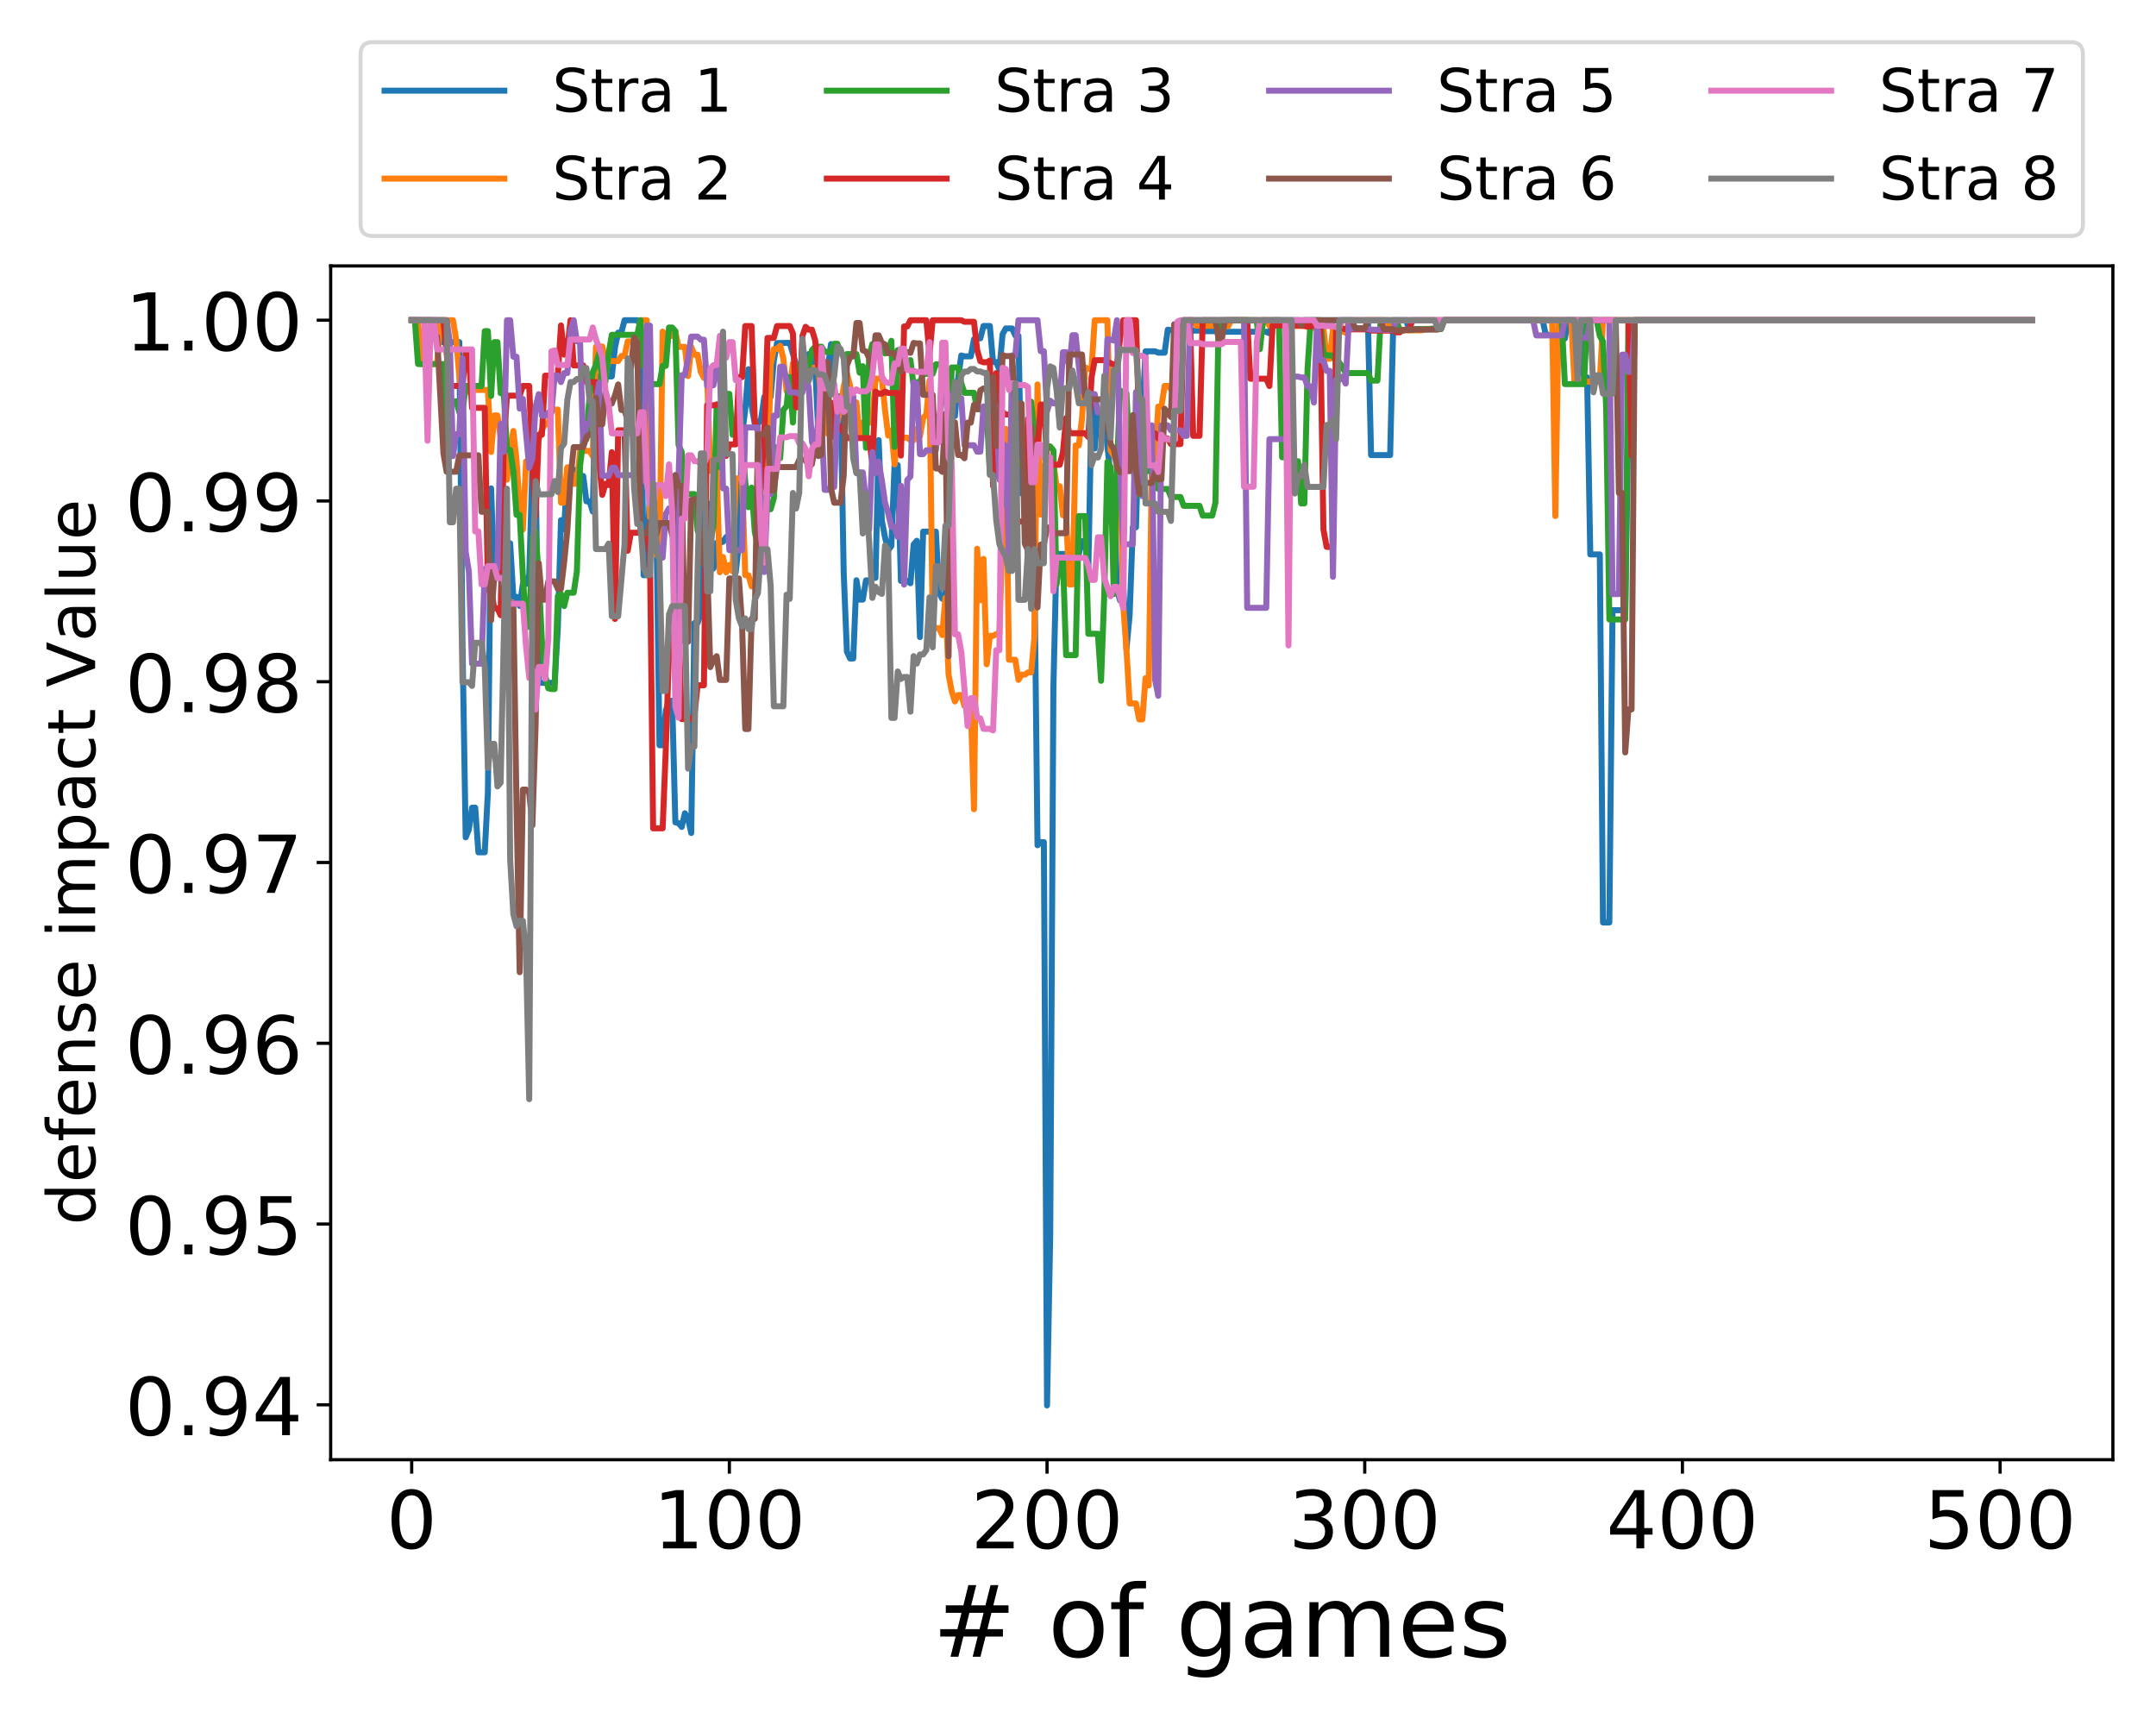<?xml version="1.0" encoding="utf-8" standalone="no"?>
<!DOCTYPE svg PUBLIC "-//W3C//DTD SVG 1.1//EN"
  "http://www.w3.org/Graphics/SVG/1.1/DTD/svg11.dtd">
<!-- Created with matplotlib (https://matplotlib.org/) -->
<svg height="432pt" version="1.1" viewBox="0 0 540 432" width="540pt" xmlns="http://www.w3.org/2000/svg" xmlns:xlink="http://www.w3.org/1999/xlink">
 <defs>
  <style type="text/css">
*{stroke-linecap:butt;stroke-linejoin:round;}
  </style>
 </defs>
 <g id="figure_1">
  <g id="patch_1">
   <path d="M 0 432 
L 540 432 
L 540 0 
L 0 0 
z
" style="fill:#ffffff;"/>
  </g>
  <g id="axes_1">
   <g id="patch_2">
    <path d="M 82.82 365.56 
L 529.2 365.56 
L 529.2 66.6 
L 82.82 66.6 
z
" style="fill:#ffffff;"/>
   </g>
   <g id="matplotlib.axis_1">
    <g id="xtick_1">
     <g id="line2d_1">
      <defs>
       <path d="M 0 0 
L 0 3.5 
" id="m875c034c90" style="stroke:#000000;stroke-width:0.8;"/>
      </defs>
      <g>
       <use style="stroke:#000000;stroke-width:0.8;" x="103.11" xlink:href="#m875c034c90" y="365.56"/>
      </g>
     </g>
     <g id="text_1">
      <!-- 0 -->
      <defs>
       <path d="M 31.781 66.406 
Q 24.172 66.406 20.328 58.906 
Q 16.5 51.422 16.5 36.375 
Q 16.5 21.391 20.328 13.891 
Q 24.172 6.391 31.781 6.391 
Q 39.453 6.391 43.281 13.891 
Q 47.125 21.391 47.125 36.375 
Q 47.125 51.422 43.281 58.906 
Q 39.453 66.406 31.781 66.406 
z
M 31.781 74.219 
Q 44.047 74.219 50.516 64.516 
Q 56.984 54.828 56.984 36.375 
Q 56.984 17.969 50.516 8.266 
Q 44.047 -1.422 31.781 -1.422 
Q 19.531 -1.422 13.062 8.266 
Q 6.594 17.969 6.594 36.375 
Q 6.594 54.828 13.062 64.516 
Q 19.531 74.219 31.781 74.219 
z
" id="DejaVuSans-48"/>
      </defs>
      <g transform="translate(96.748 387.757)scale(0.2 -0.2)">
       <use xlink:href="#DejaVuSans-48"/>
      </g>
     </g>
    </g>
    <g id="xtick_2">
     <g id="line2d_2">
      <g>
       <use style="stroke:#000000;stroke-width:0.8;" x="182.679" xlink:href="#m875c034c90" y="365.56"/>
      </g>
     </g>
     <g id="text_2">
      <!-- 100 -->
      <defs>
       <path d="M 12.406 8.297 
L 28.516 8.297 
L 28.516 63.922 
L 10.984 60.406 
L 10.984 69.391 
L 28.422 72.906 
L 38.281 72.906 
L 38.281 8.297 
L 54.391 8.297 
L 54.391 0 
L 12.406 0 
z
" id="DejaVuSans-49"/>
      </defs>
      <g transform="translate(163.591 387.757)scale(0.2 -0.2)">
       <use xlink:href="#DejaVuSans-49"/>
       <use x="63.623" xlink:href="#DejaVuSans-48"/>
       <use x="127.246" xlink:href="#DejaVuSans-48"/>
      </g>
     </g>
    </g>
    <g id="xtick_3">
     <g id="line2d_3">
      <g>
       <use style="stroke:#000000;stroke-width:0.8;" x="262.247" xlink:href="#m875c034c90" y="365.56"/>
      </g>
     </g>
     <g id="text_3">
      <!-- 200 -->
      <defs>
       <path d="M 19.188 8.297 
L 53.609 8.297 
L 53.609 0 
L 7.328 0 
L 7.328 8.297 
Q 12.938 14.109 22.625 23.891 
Q 32.328 33.688 34.812 36.531 
Q 39.547 41.844 41.422 45.531 
Q 43.312 49.219 43.312 52.781 
Q 43.312 58.594 39.234 62.25 
Q 35.156 65.922 28.609 65.922 
Q 23.969 65.922 18.812 64.312 
Q 13.672 62.703 7.812 59.422 
L 7.812 69.391 
Q 13.766 71.781 18.938 73 
Q 24.125 74.219 28.422 74.219 
Q 39.75 74.219 46.484 68.547 
Q 53.219 62.891 53.219 53.422 
Q 53.219 48.922 51.531 44.891 
Q 49.859 40.875 45.406 35.406 
Q 44.188 33.984 37.641 27.219 
Q 31.109 20.453 19.188 8.297 
z
" id="DejaVuSans-50"/>
      </defs>
      <g transform="translate(243.16 387.757)scale(0.2 -0.2)">
       <use xlink:href="#DejaVuSans-50"/>
       <use x="63.623" xlink:href="#DejaVuSans-48"/>
       <use x="127.246" xlink:href="#DejaVuSans-48"/>
      </g>
     </g>
    </g>
    <g id="xtick_4">
     <g id="line2d_4">
      <g>
       <use style="stroke:#000000;stroke-width:0.8;" x="341.816" xlink:href="#m875c034c90" y="365.56"/>
      </g>
     </g>
     <g id="text_4">
      <!-- 300 -->
      <defs>
       <path d="M 40.578 39.312 
Q 47.656 37.797 51.625 33 
Q 55.609 28.219 55.609 21.188 
Q 55.609 10.406 48.188 4.484 
Q 40.766 -1.422 27.094 -1.422 
Q 22.516 -1.422 17.656 -0.516 
Q 12.797 0.391 7.625 2.203 
L 7.625 11.719 
Q 11.719 9.328 16.594 8.109 
Q 21.484 6.891 26.812 6.891 
Q 36.078 6.891 40.938 10.547 
Q 45.797 14.203 45.797 21.188 
Q 45.797 27.641 41.281 31.266 
Q 36.766 34.906 28.719 34.906 
L 20.219 34.906 
L 20.219 43.016 
L 29.109 43.016 
Q 36.375 43.016 40.234 45.922 
Q 44.094 48.828 44.094 54.297 
Q 44.094 59.906 40.109 62.906 
Q 36.141 65.922 28.719 65.922 
Q 24.656 65.922 20.016 65.031 
Q 15.375 64.156 9.812 62.312 
L 9.812 71.094 
Q 15.438 72.656 20.344 73.438 
Q 25.25 74.219 29.594 74.219 
Q 40.828 74.219 47.359 69.109 
Q 53.906 64.016 53.906 55.328 
Q 53.906 49.266 50.438 45.094 
Q 46.969 40.922 40.578 39.312 
z
" id="DejaVuSans-51"/>
      </defs>
      <g transform="translate(322.728 387.757)scale(0.2 -0.2)">
       <use xlink:href="#DejaVuSans-51"/>
       <use x="63.623" xlink:href="#DejaVuSans-48"/>
       <use x="127.246" xlink:href="#DejaVuSans-48"/>
      </g>
     </g>
    </g>
    <g id="xtick_5">
     <g id="line2d_5">
      <g>
       <use style="stroke:#000000;stroke-width:0.8;" x="421.385" xlink:href="#m875c034c90" y="365.56"/>
      </g>
     </g>
     <g id="text_5">
      <!-- 400 -->
      <defs>
       <path d="M 37.797 64.312 
L 12.891 25.391 
L 37.797 25.391 
z
M 35.203 72.906 
L 47.609 72.906 
L 47.609 25.391 
L 58.016 25.391 
L 58.016 17.188 
L 47.609 17.188 
L 47.609 0 
L 37.797 0 
L 37.797 17.188 
L 4.891 17.188 
L 4.891 26.703 
z
" id="DejaVuSans-52"/>
      </defs>
      <g transform="translate(402.297 387.757)scale(0.2 -0.2)">
       <use xlink:href="#DejaVuSans-52"/>
       <use x="63.623" xlink:href="#DejaVuSans-48"/>
       <use x="127.246" xlink:href="#DejaVuSans-48"/>
      </g>
     </g>
    </g>
    <g id="xtick_6">
     <g id="line2d_6">
      <g>
       <use style="stroke:#000000;stroke-width:0.8;" x="500.953" xlink:href="#m875c034c90" y="365.56"/>
      </g>
     </g>
     <g id="text_6">
      <!-- 500 -->
      <defs>
       <path d="M 10.797 72.906 
L 49.516 72.906 
L 49.516 64.594 
L 19.828 64.594 
L 19.828 46.734 
Q 21.969 47.469 24.109 47.828 
Q 26.266 48.188 28.422 48.188 
Q 40.625 48.188 47.75 41.5 
Q 54.891 34.812 54.891 23.391 
Q 54.891 11.625 47.562 5.094 
Q 40.234 -1.422 26.906 -1.422 
Q 22.312 -1.422 17.547 -0.641 
Q 12.797 0.141 7.719 1.703 
L 7.719 11.625 
Q 12.109 9.234 16.797 8.062 
Q 21.484 6.891 26.703 6.891 
Q 35.156 6.891 40.078 11.328 
Q 45.016 15.766 45.016 23.391 
Q 45.016 31 40.078 35.438 
Q 35.156 39.891 26.703 39.891 
Q 22.75 39.891 18.812 39.016 
Q 14.891 38.141 10.797 36.281 
z
" id="DejaVuSans-53"/>
      </defs>
      <g transform="translate(481.866 387.757)scale(0.2 -0.2)">
       <use xlink:href="#DejaVuSans-53"/>
       <use x="63.623" xlink:href="#DejaVuSans-48"/>
       <use x="127.246" xlink:href="#DejaVuSans-48"/>
      </g>
     </g>
    </g>
    <g id="text_7">
     <!-- # of games -->
     <defs>
      <path d="M 51.125 44 
L 36.922 44 
L 32.812 27.688 
L 47.125 27.688 
z
M 43.797 71.781 
L 38.719 51.516 
L 52.984 51.516 
L 58.109 71.781 
L 65.922 71.781 
L 60.891 51.516 
L 76.125 51.516 
L 76.125 44 
L 58.984 44 
L 54.984 27.688 
L 70.516 27.688 
L 70.516 20.219 
L 53.078 20.219 
L 48 0 
L 40.188 0 
L 45.219 20.219 
L 30.906 20.219 
L 25.875 0 
L 18.016 0 
L 23.094 20.219 
L 7.719 20.219 
L 7.719 27.688 
L 24.906 27.688 
L 29 44 
L 13.281 44 
L 13.281 51.516 
L 30.906 51.516 
L 35.891 71.781 
z
" id="DejaVuSans-35"/>
      <path id="DejaVuSans-32"/>
      <path d="M 30.609 48.391 
Q 23.391 48.391 19.188 42.75 
Q 14.984 37.109 14.984 27.297 
Q 14.984 17.484 19.156 11.844 
Q 23.344 6.203 30.609 6.203 
Q 37.797 6.203 41.984 11.859 
Q 46.188 17.531 46.188 27.297 
Q 46.188 37.016 41.984 42.703 
Q 37.797 48.391 30.609 48.391 
z
M 30.609 56 
Q 42.328 56 49.016 48.375 
Q 55.719 40.766 55.719 27.297 
Q 55.719 13.875 49.016 6.219 
Q 42.328 -1.422 30.609 -1.422 
Q 18.844 -1.422 12.172 6.219 
Q 5.516 13.875 5.516 27.297 
Q 5.516 40.766 12.172 48.375 
Q 18.844 56 30.609 56 
z
" id="DejaVuSans-111"/>
      <path d="M 37.109 75.984 
L 37.109 68.5 
L 28.516 68.5 
Q 23.688 68.5 21.797 66.547 
Q 19.922 64.594 19.922 59.516 
L 19.922 54.688 
L 34.719 54.688 
L 34.719 47.703 
L 19.922 47.703 
L 19.922 0 
L 10.891 0 
L 10.891 47.703 
L 2.297 47.703 
L 2.297 54.688 
L 10.891 54.688 
L 10.891 58.5 
Q 10.891 67.625 15.141 71.797 
Q 19.391 75.984 28.609 75.984 
z
" id="DejaVuSans-102"/>
      <path d="M 45.406 27.984 
Q 45.406 37.75 41.375 43.109 
Q 37.359 48.484 30.078 48.484 
Q 22.859 48.484 18.828 43.109 
Q 14.797 37.75 14.797 27.984 
Q 14.797 18.266 18.828 12.891 
Q 22.859 7.516 30.078 7.516 
Q 37.359 7.516 41.375 12.891 
Q 45.406 18.266 45.406 27.984 
z
M 54.391 6.781 
Q 54.391 -7.172 48.188 -13.984 
Q 42 -20.797 29.203 -20.797 
Q 24.469 -20.797 20.266 -20.094 
Q 16.062 -19.391 12.109 -17.922 
L 12.109 -9.188 
Q 16.062 -11.328 19.922 -12.344 
Q 23.781 -13.375 27.781 -13.375 
Q 36.625 -13.375 41.016 -8.766 
Q 45.406 -4.156 45.406 5.172 
L 45.406 9.625 
Q 42.625 4.781 38.281 2.391 
Q 33.938 0 27.875 0 
Q 17.828 0 11.672 7.656 
Q 5.516 15.328 5.516 27.984 
Q 5.516 40.672 11.672 48.328 
Q 17.828 56 27.875 56 
Q 33.938 56 38.281 53.609 
Q 42.625 51.219 45.406 46.391 
L 45.406 54.688 
L 54.391 54.688 
z
" id="DejaVuSans-103"/>
      <path d="M 34.281 27.484 
Q 23.391 27.484 19.188 25 
Q 14.984 22.516 14.984 16.5 
Q 14.984 11.719 18.141 8.906 
Q 21.297 6.109 26.703 6.109 
Q 34.188 6.109 38.703 11.406 
Q 43.219 16.703 43.219 25.484 
L 43.219 27.484 
z
M 52.203 31.203 
L 52.203 0 
L 43.219 0 
L 43.219 8.297 
Q 40.141 3.328 35.547 0.953 
Q 30.953 -1.422 24.312 -1.422 
Q 15.922 -1.422 10.953 3.297 
Q 6 8.016 6 15.922 
Q 6 25.141 12.172 29.828 
Q 18.359 34.516 30.609 34.516 
L 43.219 34.516 
L 43.219 35.406 
Q 43.219 41.609 39.141 45 
Q 35.062 48.391 27.688 48.391 
Q 23 48.391 18.547 47.266 
Q 14.109 46.141 10.016 43.891 
L 10.016 52.203 
Q 14.938 54.109 19.578 55.047 
Q 24.219 56 28.609 56 
Q 40.484 56 46.344 49.844 
Q 52.203 43.703 52.203 31.203 
z
" id="DejaVuSans-97"/>
      <path d="M 52 44.188 
Q 55.375 50.25 60.062 53.125 
Q 64.75 56 71.094 56 
Q 79.641 56 84.281 50.016 
Q 88.922 44.047 88.922 33.016 
L 88.922 0 
L 79.891 0 
L 79.891 32.719 
Q 79.891 40.578 77.094 44.375 
Q 74.312 48.188 68.609 48.188 
Q 61.625 48.188 57.562 43.547 
Q 53.516 38.922 53.516 30.906 
L 53.516 0 
L 44.484 0 
L 44.484 32.719 
Q 44.484 40.625 41.703 44.406 
Q 38.922 48.188 33.109 48.188 
Q 26.219 48.188 22.156 43.531 
Q 18.109 38.875 18.109 30.906 
L 18.109 0 
L 9.078 0 
L 9.078 54.688 
L 18.109 54.688 
L 18.109 46.188 
Q 21.188 51.219 25.484 53.609 
Q 29.781 56 35.688 56 
Q 41.656 56 45.828 52.969 
Q 50 49.953 52 44.188 
z
" id="DejaVuSans-109"/>
      <path d="M 56.203 29.594 
L 56.203 25.203 
L 14.891 25.203 
Q 15.484 15.922 20.484 11.062 
Q 25.484 6.203 34.422 6.203 
Q 39.594 6.203 44.453 7.469 
Q 49.312 8.734 54.109 11.281 
L 54.109 2.781 
Q 49.266 0.734 44.188 -0.344 
Q 39.109 -1.422 33.891 -1.422 
Q 20.797 -1.422 13.156 6.188 
Q 5.516 13.812 5.516 26.812 
Q 5.516 40.234 12.766 48.109 
Q 20.016 56 32.328 56 
Q 43.359 56 49.781 48.891 
Q 56.203 41.797 56.203 29.594 
z
M 47.219 32.234 
Q 47.125 39.594 43.094 43.984 
Q 39.062 48.391 32.422 48.391 
Q 24.906 48.391 20.391 44.141 
Q 15.875 39.891 15.188 32.172 
z
" id="DejaVuSans-101"/>
      <path d="M 44.281 53.078 
L 44.281 44.578 
Q 40.484 46.531 36.375 47.5 
Q 32.281 48.484 27.875 48.484 
Q 21.188 48.484 17.844 46.438 
Q 14.5 44.391 14.5 40.281 
Q 14.5 37.156 16.891 35.375 
Q 19.281 33.594 26.516 31.984 
L 29.594 31.297 
Q 39.156 29.25 43.188 25.516 
Q 47.219 21.781 47.219 15.094 
Q 47.219 7.469 41.188 3.016 
Q 35.156 -1.422 24.609 -1.422 
Q 20.219 -1.422 15.453 -0.562 
Q 10.688 0.297 5.422 2 
L 5.422 11.281 
Q 10.406 8.688 15.234 7.391 
Q 20.062 6.109 24.812 6.109 
Q 31.156 6.109 34.562 8.281 
Q 37.984 10.453 37.984 14.406 
Q 37.984 18.062 35.516 20.016 
Q 33.062 21.969 24.703 23.781 
L 21.578 24.516 
Q 13.234 26.266 9.516 29.906 
Q 5.812 33.547 5.812 39.891 
Q 5.812 47.609 11.281 51.797 
Q 16.75 56 26.812 56 
Q 31.781 56 36.172 55.266 
Q 40.578 54.547 44.281 53.078 
z
" id="DejaVuSans-115"/>
     </defs>
     <g transform="translate(233.567 414.912)scale(0.25 -0.25)">
      <use xlink:href="#DejaVuSans-35"/>
      <use x="83.789" xlink:href="#DejaVuSans-32"/>
      <use x="115.576" xlink:href="#DejaVuSans-111"/>
      <use x="176.758" xlink:href="#DejaVuSans-102"/>
      <use x="211.963" xlink:href="#DejaVuSans-32"/>
      <use x="243.75" xlink:href="#DejaVuSans-103"/>
      <use x="307.227" xlink:href="#DejaVuSans-97"/>
      <use x="368.506" xlink:href="#DejaVuSans-109"/>
      <use x="465.918" xlink:href="#DejaVuSans-101"/>
      <use x="527.441" xlink:href="#DejaVuSans-115"/>
     </g>
    </g>
   </g>
   <g id="matplotlib.axis_2">
    <g id="ytick_1">
     <g id="line2d_7">
      <defs>
       <path d="M 0 0 
L -3.5 0 
" id="m6f56addfd6" style="stroke:#000000;stroke-width:0.8;"/>
      </defs>
      <g>
       <use style="stroke:#000000;stroke-width:0.8;" x="82.82" xlink:href="#m6f56addfd6" y="351.813"/>
      </g>
     </g>
     <g id="text_8">
      <!-- 0.94 -->
      <defs>
       <path d="M 10.688 12.406 
L 21 12.406 
L 21 0 
L 10.688 0 
z
" id="DejaVuSans-46"/>
       <path d="M 10.984 1.516 
L 10.984 10.5 
Q 14.703 8.734 18.5 7.812 
Q 22.312 6.891 25.984 6.891 
Q 35.75 6.891 40.891 13.453 
Q 46.047 20.016 46.781 33.406 
Q 43.953 29.203 39.594 26.953 
Q 35.25 24.703 29.984 24.703 
Q 19.047 24.703 12.672 31.312 
Q 6.297 37.938 6.297 49.422 
Q 6.297 60.641 12.938 67.422 
Q 19.578 74.219 30.609 74.219 
Q 43.266 74.219 49.922 64.516 
Q 56.594 54.828 56.594 36.375 
Q 56.594 19.141 48.406 8.859 
Q 40.234 -1.422 26.422 -1.422 
Q 22.703 -1.422 18.891 -0.688 
Q 15.094 0.047 10.984 1.516 
z
M 30.609 32.422 
Q 37.25 32.422 41.125 36.953 
Q 45.016 41.5 45.016 49.422 
Q 45.016 57.281 41.125 61.844 
Q 37.25 66.406 30.609 66.406 
Q 23.969 66.406 20.094 61.844 
Q 16.219 57.281 16.219 49.422 
Q 16.219 41.5 20.094 36.953 
Q 23.969 32.422 30.609 32.422 
z
" id="DejaVuSans-57"/>
      </defs>
      <g transform="translate(31.289 359.411)scale(0.2 -0.2)">
       <use xlink:href="#DejaVuSans-48"/>
       <use x="63.623" xlink:href="#DejaVuSans-46"/>
       <use x="95.41" xlink:href="#DejaVuSans-57"/>
       <use x="159.033" xlink:href="#DejaVuSans-52"/>
      </g>
     </g>
    </g>
    <g id="ytick_2">
     <g id="line2d_8">
      <g>
       <use style="stroke:#000000;stroke-width:0.8;" x="82.82" xlink:href="#m6f56addfd6" y="306.542"/>
      </g>
     </g>
     <g id="text_9">
      <!-- 0.95 -->
      <g transform="translate(31.289 314.14)scale(0.2 -0.2)">
       <use xlink:href="#DejaVuSans-48"/>
       <use x="63.623" xlink:href="#DejaVuSans-46"/>
       <use x="95.41" xlink:href="#DejaVuSans-57"/>
       <use x="159.033" xlink:href="#DejaVuSans-53"/>
      </g>
     </g>
    </g>
    <g id="ytick_3">
     <g id="line2d_9">
      <g>
       <use style="stroke:#000000;stroke-width:0.8;" x="82.82" xlink:href="#m6f56addfd6" y="261.271"/>
      </g>
     </g>
     <g id="text_10">
      <!-- 0.96 -->
      <defs>
       <path d="M 33.016 40.375 
Q 26.375 40.375 22.484 35.828 
Q 18.609 31.297 18.609 23.391 
Q 18.609 15.531 22.484 10.953 
Q 26.375 6.391 33.016 6.391 
Q 39.656 6.391 43.531 10.953 
Q 47.406 15.531 47.406 23.391 
Q 47.406 31.297 43.531 35.828 
Q 39.656 40.375 33.016 40.375 
z
M 52.594 71.297 
L 52.594 62.312 
Q 48.875 64.062 45.094 64.984 
Q 41.312 65.922 37.594 65.922 
Q 27.828 65.922 22.672 59.328 
Q 17.531 52.734 16.797 39.406 
Q 19.672 43.656 24.016 45.922 
Q 28.375 48.188 33.594 48.188 
Q 44.578 48.188 50.953 41.516 
Q 57.328 34.859 57.328 23.391 
Q 57.328 12.156 50.688 5.359 
Q 44.047 -1.422 33.016 -1.422 
Q 20.359 -1.422 13.672 8.266 
Q 6.984 17.969 6.984 36.375 
Q 6.984 53.656 15.188 63.938 
Q 23.391 74.219 37.203 74.219 
Q 40.922 74.219 44.703 73.484 
Q 48.484 72.75 52.594 71.297 
z
" id="DejaVuSans-54"/>
      </defs>
      <g transform="translate(31.289 268.87)scale(0.2 -0.2)">
       <use xlink:href="#DejaVuSans-48"/>
       <use x="63.623" xlink:href="#DejaVuSans-46"/>
       <use x="95.41" xlink:href="#DejaVuSans-57"/>
       <use x="159.033" xlink:href="#DejaVuSans-54"/>
      </g>
     </g>
    </g>
    <g id="ytick_4">
     <g id="line2d_10">
      <g>
       <use style="stroke:#000000;stroke-width:0.8;" x="82.82" xlink:href="#m6f56addfd6" y="216.001"/>
      </g>
     </g>
     <g id="text_11">
      <!-- 0.97 -->
      <defs>
       <path d="M 8.203 72.906 
L 55.078 72.906 
L 55.078 68.703 
L 28.609 0 
L 18.312 0 
L 43.219 64.594 
L 8.203 64.594 
z
" id="DejaVuSans-55"/>
      </defs>
      <g transform="translate(31.289 223.599)scale(0.2 -0.2)">
       <use xlink:href="#DejaVuSans-48"/>
       <use x="63.623" xlink:href="#DejaVuSans-46"/>
       <use x="95.41" xlink:href="#DejaVuSans-57"/>
       <use x="159.033" xlink:href="#DejaVuSans-55"/>
      </g>
     </g>
    </g>
    <g id="ytick_5">
     <g id="line2d_11">
      <g>
       <use style="stroke:#000000;stroke-width:0.8;" x="82.82" xlink:href="#m6f56addfd6" y="170.73"/>
      </g>
     </g>
     <g id="text_12">
      <!-- 0.98 -->
      <defs>
       <path d="M 31.781 34.625 
Q 24.75 34.625 20.719 30.859 
Q 16.703 27.094 16.703 20.516 
Q 16.703 13.922 20.719 10.156 
Q 24.75 6.391 31.781 6.391 
Q 38.812 6.391 42.859 10.172 
Q 46.922 13.969 46.922 20.516 
Q 46.922 27.094 42.891 30.859 
Q 38.875 34.625 31.781 34.625 
z
M 21.922 38.812 
Q 15.578 40.375 12.031 44.719 
Q 8.5 49.078 8.5 55.328 
Q 8.5 64.062 14.719 69.141 
Q 20.953 74.219 31.781 74.219 
Q 42.672 74.219 48.875 69.141 
Q 55.078 64.062 55.078 55.328 
Q 55.078 49.078 51.531 44.719 
Q 48 40.375 41.703 38.812 
Q 48.828 37.156 52.797 32.312 
Q 56.781 27.484 56.781 20.516 
Q 56.781 9.906 50.312 4.234 
Q 43.844 -1.422 31.781 -1.422 
Q 19.734 -1.422 13.25 4.234 
Q 6.781 9.906 6.781 20.516 
Q 6.781 27.484 10.781 32.312 
Q 14.797 37.156 21.922 38.812 
z
M 18.312 54.391 
Q 18.312 48.734 21.844 45.562 
Q 25.391 42.391 31.781 42.391 
Q 38.141 42.391 41.719 45.562 
Q 45.312 48.734 45.312 54.391 
Q 45.312 60.062 41.719 63.234 
Q 38.141 66.406 31.781 66.406 
Q 25.391 66.406 21.844 63.234 
Q 18.312 60.062 18.312 54.391 
z
" id="DejaVuSans-56"/>
      </defs>
      <g transform="translate(31.289 178.329)scale(0.2 -0.2)">
       <use xlink:href="#DejaVuSans-48"/>
       <use x="63.623" xlink:href="#DejaVuSans-46"/>
       <use x="95.41" xlink:href="#DejaVuSans-57"/>
       <use x="159.033" xlink:href="#DejaVuSans-56"/>
      </g>
     </g>
    </g>
    <g id="ytick_6">
     <g id="line2d_12">
      <g>
       <use style="stroke:#000000;stroke-width:0.8;" x="82.82" xlink:href="#m6f56addfd6" y="125.46"/>
      </g>
     </g>
     <g id="text_13">
      <!-- 0.99 -->
      <g transform="translate(31.289 133.058)scale(0.2 -0.2)">
       <use xlink:href="#DejaVuSans-48"/>
       <use x="63.623" xlink:href="#DejaVuSans-46"/>
       <use x="95.41" xlink:href="#DejaVuSans-57"/>
       <use x="159.033" xlink:href="#DejaVuSans-57"/>
      </g>
     </g>
    </g>
    <g id="ytick_7">
     <g id="line2d_13">
      <g>
       <use style="stroke:#000000;stroke-width:0.8;" x="82.82" xlink:href="#m6f56addfd6" y="80.189"/>
      </g>
     </g>
     <g id="text_14">
      <!-- 1.00 -->
      <g transform="translate(31.289 87.788)scale(0.2 -0.2)">
       <use xlink:href="#DejaVuSans-49"/>
       <use x="63.623" xlink:href="#DejaVuSans-46"/>
       <use x="95.41" xlink:href="#DejaVuSans-48"/>
       <use x="159.033" xlink:href="#DejaVuSans-48"/>
      </g>
     </g>
    </g>
    <g id="text_15">
     <!-- defense impact Value -->
     <defs>
      <path d="M 45.406 46.391 
L 45.406 75.984 
L 54.391 75.984 
L 54.391 0 
L 45.406 0 
L 45.406 8.203 
Q 42.578 3.328 38.25 0.953 
Q 33.938 -1.422 27.875 -1.422 
Q 17.969 -1.422 11.734 6.484 
Q 5.516 14.406 5.516 27.297 
Q 5.516 40.188 11.734 48.094 
Q 17.969 56 27.875 56 
Q 33.938 56 38.25 53.625 
Q 42.578 51.266 45.406 46.391 
z
M 14.797 27.297 
Q 14.797 17.391 18.875 11.75 
Q 22.953 6.109 30.078 6.109 
Q 37.203 6.109 41.297 11.75 
Q 45.406 17.391 45.406 27.297 
Q 45.406 37.203 41.297 42.844 
Q 37.203 48.484 30.078 48.484 
Q 22.953 48.484 18.875 42.844 
Q 14.797 37.203 14.797 27.297 
z
" id="DejaVuSans-100"/>
      <path d="M 54.891 33.016 
L 54.891 0 
L 45.906 0 
L 45.906 32.719 
Q 45.906 40.484 42.875 44.328 
Q 39.844 48.188 33.797 48.188 
Q 26.516 48.188 22.312 43.547 
Q 18.109 38.922 18.109 30.906 
L 18.109 0 
L 9.078 0 
L 9.078 54.688 
L 18.109 54.688 
L 18.109 46.188 
Q 21.344 51.125 25.703 53.562 
Q 30.078 56 35.797 56 
Q 45.219 56 50.047 50.172 
Q 54.891 44.344 54.891 33.016 
z
" id="DejaVuSans-110"/>
      <path d="M 9.422 54.688 
L 18.406 54.688 
L 18.406 0 
L 9.422 0 
z
M 9.422 75.984 
L 18.406 75.984 
L 18.406 64.594 
L 9.422 64.594 
z
" id="DejaVuSans-105"/>
      <path d="M 18.109 8.203 
L 18.109 -20.797 
L 9.078 -20.797 
L 9.078 54.688 
L 18.109 54.688 
L 18.109 46.391 
Q 20.953 51.266 25.266 53.625 
Q 29.594 56 35.594 56 
Q 45.562 56 51.781 48.094 
Q 58.016 40.188 58.016 27.297 
Q 58.016 14.406 51.781 6.484 
Q 45.562 -1.422 35.594 -1.422 
Q 29.594 -1.422 25.266 0.953 
Q 20.953 3.328 18.109 8.203 
z
M 48.688 27.297 
Q 48.688 37.203 44.609 42.844 
Q 40.531 48.484 33.406 48.484 
Q 26.266 48.484 22.188 42.844 
Q 18.109 37.203 18.109 27.297 
Q 18.109 17.391 22.188 11.75 
Q 26.266 6.109 33.406 6.109 
Q 40.531 6.109 44.609 11.75 
Q 48.688 17.391 48.688 27.297 
z
" id="DejaVuSans-112"/>
      <path d="M 48.781 52.594 
L 48.781 44.188 
Q 44.969 46.297 41.141 47.344 
Q 37.312 48.391 33.406 48.391 
Q 24.656 48.391 19.812 42.844 
Q 14.984 37.312 14.984 27.297 
Q 14.984 17.281 19.812 11.734 
Q 24.656 6.203 33.406 6.203 
Q 37.312 6.203 41.141 7.25 
Q 44.969 8.297 48.781 10.406 
L 48.781 2.094 
Q 45.016 0.344 40.984 -0.531 
Q 36.969 -1.422 32.422 -1.422 
Q 20.062 -1.422 12.781 6.344 
Q 5.516 14.109 5.516 27.297 
Q 5.516 40.672 12.859 48.328 
Q 20.219 56 33.016 56 
Q 37.156 56 41.109 55.141 
Q 45.062 54.297 48.781 52.594 
z
" id="DejaVuSans-99"/>
      <path d="M 18.312 70.219 
L 18.312 54.688 
L 36.812 54.688 
L 36.812 47.703 
L 18.312 47.703 
L 18.312 18.016 
Q 18.312 11.328 20.141 9.422 
Q 21.969 7.516 27.594 7.516 
L 36.812 7.516 
L 36.812 0 
L 27.594 0 
Q 17.188 0 13.234 3.875 
Q 9.281 7.766 9.281 18.016 
L 9.281 47.703 
L 2.688 47.703 
L 2.688 54.688 
L 9.281 54.688 
L 9.281 70.219 
z
" id="DejaVuSans-116"/>
      <path d="M 28.609 0 
L 0.781 72.906 
L 11.078 72.906 
L 34.188 11.531 
L 57.328 72.906 
L 67.578 72.906 
L 39.797 0 
z
" id="DejaVuSans-86"/>
      <path d="M 9.422 75.984 
L 18.406 75.984 
L 18.406 0 
L 9.422 0 
z
" id="DejaVuSans-108"/>
      <path d="M 8.5 21.578 
L 8.5 54.688 
L 17.484 54.688 
L 17.484 21.922 
Q 17.484 14.156 20.5 10.266 
Q 23.531 6.391 29.594 6.391 
Q 36.859 6.391 41.078 11.031 
Q 45.312 15.672 45.312 23.688 
L 45.312 54.688 
L 54.297 54.688 
L 54.297 0 
L 45.312 0 
L 45.312 8.406 
Q 42.047 3.422 37.719 1 
Q 33.406 -1.422 27.688 -1.422 
Q 18.266 -1.422 13.375 4.438 
Q 8.5 10.297 8.5 21.578 
z
M 31.109 56 
z
" id="DejaVuSans-117"/>
     </defs>
     <g transform="translate(23.823 306.807)rotate(-90)scale(0.167 -0.167)">
      <use xlink:href="#DejaVuSans-100"/>
      <use x="63.477" xlink:href="#DejaVuSans-101"/>
      <use x="125" xlink:href="#DejaVuSans-102"/>
      <use x="160.205" xlink:href="#DejaVuSans-101"/>
      <use x="221.729" xlink:href="#DejaVuSans-110"/>
      <use x="285.107" xlink:href="#DejaVuSans-115"/>
      <use x="337.207" xlink:href="#DejaVuSans-101"/>
      <use x="398.73" xlink:href="#DejaVuSans-32"/>
      <use x="430.518" xlink:href="#DejaVuSans-105"/>
      <use x="458.301" xlink:href="#DejaVuSans-109"/>
      <use x="555.713" xlink:href="#DejaVuSans-112"/>
      <use x="619.189" xlink:href="#DejaVuSans-97"/>
      <use x="680.469" xlink:href="#DejaVuSans-99"/>
      <use x="735.449" xlink:href="#DejaVuSans-116"/>
      <use x="774.658" xlink:href="#DejaVuSans-32"/>
      <use x="806.445" xlink:href="#DejaVuSans-86"/>
      <use x="874.744" xlink:href="#DejaVuSans-97"/>
      <use x="936.023" xlink:href="#DejaVuSans-108"/>
      <use x="963.807" xlink:href="#DejaVuSans-117"/>
      <use x="1027.186" xlink:href="#DejaVuSans-101"/>
     </g>
    </g>
   </g>
   <g id="line2d_14">
    <path clip-path="url(#p48dfe76a01)" d="M 103.11 80.189 
L 109.475 80.189 
L 110.271 85.676 
L 115.045 85.676 
L 115.841 161.585 
L 116.637 209.695 
L 117.432 207.755 
L 118.228 202.268 
L 119.024 202.268 
L 119.819 213.45 
L 121.411 213.45 
L 122.206 198.207 
L 123.002 122.299 
L 123.798 144.934 
L 125.389 137.882 
L 126.185 137.882 
L 126.981 139.712 
L 127.776 136.053 
L 128.572 149.467 
L 129.368 149.467 
L 130.163 151.753 
L 130.959 146.266 
L 131.755 146.266 
L 132.55 143.979 
L 133.346 116.543 
L 134.142 116.543 
L 134.937 171.005 
L 138.916 171.005 
L 139.712 157.286 
L 140.507 130.261 
L 141.303 132.547 
L 142.099 117.229 
L 142.894 117.686 
L 144.486 117.686 
L 145.281 119.21 
L 146.077 119.21 
L 146.873 125.551 
L 147.668 125.551 
L 148.464 128.112 
L 149.26 94.273 
L 153.238 94.273 
L 154.034 86.957 
L 154.83 83.299 
L 155.625 83.299 
L 156.421 80.189 
L 159.604 80.189 
L 160.399 81.38 
L 161.195 144.063 
L 161.991 144.063 
L 162.786 122.294 
L 163.582 122.294 
L 164.378 129.519 
L 165.174 186.631 
L 165.969 186.631 
L 166.765 177.93 
L 167.561 175.506 
L 168.356 175.506 
L 169.152 205.948 
L 169.948 206.131 
L 170.743 207.091 
L 171.539 203.662 
L 172.335 204.957 
L 173.13 208.615 
L 173.926 156.028 
L 174.722 156.028 
L 175.517 153.59 
L 176.313 125.892 
L 177.109 125.892 
L 177.905 142.356 
L 178.7 142.356 
L 179.496 135.954 
L 180.292 135.954 
L 181.087 135.664 
L 181.883 134.488 
L 183.474 134.488 
L 184.27 143.373 
L 185.066 136.056 
L 185.861 109.011 
L 186.657 102.515 
L 187.453 92.455 
L 188.248 101.6 
L 189.044 106.173 
L 189.84 106.173 
L 190.635 104.882 
L 191.431 99.395 
L 193.023 99.395 
L 193.818 90.249 
L 194.614 85.917 
L 197.797 85.859 
L 199.388 91.347 
L 200.184 96.23 
L 200.979 91.657 
L 201.775 91.657 
L 202.571 88.652 
L 203.366 88.652 
L 204.162 91.701 
L 204.958 108.205 
L 205.754 91.239 
L 206.549 92.086 
L 207.345 92.086 
L 208.141 86.176 
L 208.936 98.514 
L 209.732 99.291 
L 210.528 99.291 
L 211.323 143.605 
L 212.119 163.203 
L 212.915 164.914 
L 213.71 164.914 
L 214.506 145.316 
L 215.302 150.169 
L 216.097 150.169 
L 216.893 145.347 
L 217.689 145.347 
L 218.485 144.725 
L 219.28 144.725 
L 220.076 110.21 
L 220.872 130.345 
L 221.667 134.584 
L 222.463 137.861 
L 223.259 136.717 
L 224.054 116.489 
L 224.85 116.489 
L 225.646 145.477 
L 227.237 145.477 
L 228.033 146.067 
L 228.828 136.383 
L 229.624 135.421 
L 230.42 159.555 
L 231.215 133.134 
L 234.398 133.134 
L 235.194 148.377 
L 235.99 149.927 
L 236.785 149.927 
L 237.581 119.788 
L 238.377 102.327 
L 239.172 104.194 
L 239.968 94.83 
L 240.764 89.024 
L 241.559 89.239 
L 243.151 89.239 
L 243.946 84.948 
L 244.742 84.723 
L 245.538 84.723 
L 246.334 81.633 
L 247.925 81.633 
L 248.721 90.658 
L 249.516 90.658 
L 250.312 92.614 
L 251.108 83.68 
L 251.903 82.253 
L 253.495 82.253 
L 254.29 84 
L 255.086 84.109 
L 255.882 123.553 
L 256.677 119.634 
L 257.473 140.968 
L 259.065 140.968 
L 259.86 211.679 
L 260.656 210.898 
L 261.452 210.898 
L 262.247 351.971 
L 263.043 309.101 
L 263.839 172.123 
L 264.634 138.737 
L 270.204 138.737 
L 271 135.541 
L 271.795 135.541 
L 272.591 142.467 
L 273.387 101.529 
L 274.183 112.337 
L 274.978 103.192 
L 275.774 103.192 
L 276.57 102.291 
L 277.365 111.726 
L 278.161 119.248 
L 278.957 120.695 
L 279.752 147.793 
L 280.548 150.393 
L 281.344 147.104 
L 282.139 162.535 
L 282.935 153.999 
L 283.731 132.05 
L 284.526 132.05 
L 285.322 103.725 
L 286.118 103.725 
L 286.914 87.976 
L 289.301 87.976 
L 290.096 88.33 
L 291.688 88.33 
L 292.483 82.565 
L 293.279 82.678 
L 295.666 82.678 
L 296.462 82.802 
L 300.44 82.802 
L 301.236 82.94 
L 306.01 82.94 
L 306.806 83.092 
L 317.15 83.092 
L 317.945 83.455 
L 318.741 80.189 
L 342.612 80.189 
L 343.407 113.978 
L 348.181 113.978 
L 348.977 80.189 
L 352.16 80.189 
L 352.955 82.475 
L 357.73 82.475 
L 358.525 82.316 
L 360.912 82.316 
L 361.708 80.189 
L 386.374 80.189 
L 387.17 83.855 
L 391.148 83.855 
L 391.944 84.771 
L 392.74 80.189 
L 395.923 80.189 
L 396.718 94.479 
L 397.514 94.479 
L 398.31 138.84 
L 400.697 138.84 
L 401.492 231.017 
L 403.084 231.017 
L 403.879 152.816 
L 407.062 152.816 
L 407.858 104.031 
L 408.654 104.031 
L 409.449 80.189 
L 508.91 80.189 
L 508.91 80.189 
" style="fill:none;stroke:#1f77b4;stroke-linecap:square;stroke-width:1.5;"/>
   </g>
   <g id="line2d_15">
    <path clip-path="url(#p48dfe76a01)" d="M 103.11 80.189 
L 104.701 80.189 
L 105.497 91.164 
L 109.475 91.164 
L 110.271 80.189 
L 113.454 80.189 
L 114.25 85.067 
L 115.045 94.212 
L 115.841 99.7 
L 116.637 98.328 
L 117.432 97.642 
L 122.206 97.642 
L 123.002 113.189 
L 123.798 104.044 
L 124.594 104.044 
L 125.389 109.455 
L 126.185 106.711 
L 126.981 120.125 
L 127.776 112.808 
L 128.572 107.931 
L 129.368 115.247 
L 130.163 127.136 
L 130.959 132.624 
L 131.755 115.552 
L 132.55 115.552 
L 133.346 110.065 
L 134.937 110.065 
L 135.733 107.55 
L 136.529 106.223 
L 137.325 106.223 
L 138.12 102.565 
L 139.712 102.565 
L 140.507 125.886 
L 141.303 125.886 
L 142.099 117.046 
L 142.894 117.046 
L 143.69 121.161 
L 144.486 121.161 
L 145.281 112.93 
L 147.668 112.93 
L 148.464 114.302 
L 149.26 86.865 
L 150.851 86.774 
L 151.647 90.432 
L 154.83 90.432 
L 155.625 89.152 
L 156.421 89.152 
L 157.217 85.494 
L 159.604 85.494 
L 160.399 80.189 
L 161.991 80.189 
L 162.786 129.575 
L 163.582 129.575 
L 164.378 138.949 
L 165.174 138.949 
L 165.969 83.034 
L 166.765 84.132 
L 168.356 84.132 
L 169.152 83.034 
L 169.948 86.876 
L 171.539 86.876 
L 172.335 94.192 
L 173.13 86.876 
L 173.926 88.819 
L 174.722 88.819 
L 175.517 93.147 
L 176.313 94.649 
L 177.109 94.649 
L 177.905 117.934 
L 178.7 117.284 
L 179.496 117.284 
L 180.292 143.326 
L 181.087 139.485 
L 181.883 143.326 
L 182.679 141.497 
L 183.474 143.097 
L 184.27 119.812 
L 185.861 119.812 
L 186.657 144.048 
L 187.453 144.048 
L 188.248 146.852 
L 189.044 146.852 
L 189.84 146.212 
L 190.635 122.433 
L 191.431 122.159 
L 192.227 122.159 
L 193.023 91.412 
L 193.818 87.427 
L 194.614 87.397 
L 195.41 86.591 
L 196.205 89.779 
L 197.001 97.879 
L 197.797 97.879 
L 198.592 90.988 
L 199.388 92.098 
L 200.184 92.802 
L 200.979 92.802 
L 201.775 92.098 
L 204.958 92.098 
L 205.754 99.981 
L 206.549 100.385 
L 207.345 108.644 
L 208.141 104.787 
L 208.936 104.787 
L 209.732 105.753 
L 210.528 102.031 
L 211.323 96.743 
L 212.119 93.49 
L 212.915 96.569 
L 213.71 100.769 
L 214.506 100.769 
L 215.302 109.634 
L 216.097 105.808 
L 218.485 105.808 
L 219.28 94.81 
L 220.872 94.81 
L 221.667 102.649 
L 222.463 109.085 
L 223.259 107.815 
L 224.054 116.298 
L 224.85 108.994 
L 225.646 109.607 
L 227.237 109.607 
L 228.033 110.246 
L 228.828 110.246 
L 229.624 107.455 
L 230.42 109.234 
L 231.215 104.661 
L 232.011 103.841 
L 232.807 95.305 
L 233.603 157.292 
L 235.194 157.292 
L 235.99 159.044 
L 236.785 149.734 
L 237.581 168.96 
L 238.377 173.187 
L 239.172 175.662 
L 239.968 174.058 
L 240.764 174.058 
L 241.559 176.777 
L 242.355 177.372 
L 243.151 177.372 
L 243.946 202.66 
L 244.742 137.418 
L 245.538 150.315 
L 246.334 139.965 
L 247.129 166.36 
L 247.925 159.24 
L 248.721 159.24 
L 249.516 158.789 
L 250.312 158.789 
L 251.903 107.425 
L 252.699 165.22 
L 254.29 165.22 
L 255.086 170.262 
L 255.882 168.956 
L 256.677 168.956 
L 257.473 168.405 
L 258.269 168.405 
L 259.065 159.717 
L 259.86 96.274 
L 260.656 128.887 
L 261.452 117.614 
L 262.247 114.756 
L 263.043 114.756 
L 263.839 115.871 
L 264.634 121.771 
L 265.43 121.771 
L 266.226 129.069 
L 267.021 129.069 
L 267.817 146.356 
L 268.613 146.356 
L 269.408 111.544 
L 270.204 111.544 
L 271 104.774 
L 271.795 91.99 
L 272.591 92.383 
L 273.387 92.383 
L 274.183 80.189 
L 277.365 80.189 
L 278.161 112.852 
L 278.957 114.062 
L 279.752 115.909 
L 280.548 117.283 
L 281.344 151.691 
L 282.139 162.666 
L 282.935 176.167 
L 284.526 176.167 
L 285.322 180.166 
L 286.118 180.166 
L 286.914 169.837 
L 287.709 171.651 
L 288.505 114.988 
L 289.301 114.988 
L 290.096 101.831 
L 290.892 101.831 
L 291.688 96.635 
L 292.483 96.635 
L 293.279 97.418 
L 294.075 97.418 
L 294.87 84.353 
L 295.666 82.367 
L 297.257 82.475 
L 298.053 80.189 
L 298.849 80.189 
L 299.645 81.561 
L 306.01 81.633 
L 307.601 81.713 
L 308.397 80.189 
L 317.15 80.189 
L 317.945 81.561 
L 326.698 81.652 
L 327.494 81.878 
L 328.289 81.878 
L 329.085 82.122 
L 331.472 82.122 
L 332.268 89.847 
L 333.063 89.847 
L 333.859 82.283 
L 334.655 82.702 
L 335.45 82.702 
L 337.042 83.33 
L 337.837 80.586 
L 338.633 80.189 
L 347.386 80.189 
L 348.181 82.367 
L 348.977 82.367 
L 349.773 82.73 
L 356.138 82.73 
L 356.934 82.367 
L 360.912 82.367 
L 361.708 80.189 
L 388.761 80.189 
L 389.557 129.243 
L 390.353 80.189 
L 393.535 80.189 
L 394.331 95.578 
L 400.697 95.578 
L 401.492 80.189 
L 508.91 80.189 
L 508.91 80.189 
" style="fill:none;stroke:#ff7f0e;stroke-linecap:square;stroke-width:1.5;"/>
   </g>
   <g id="line2d_16">
    <path clip-path="url(#p48dfe76a01)" d="M 103.11 80.189 
L 103.906 80.189 
L 104.701 91.164 
L 111.067 91.164 
L 111.863 111.467 
L 112.658 100.492 
L 114.25 100.492 
L 115.045 103.236 
L 115.841 103.236 
L 116.637 96.651 
L 120.615 96.651 
L 121.411 82.933 
L 122.206 82.933 
L 123.002 99.178 
L 123.798 85.676 
L 124.594 85.676 
L 125.389 98.48 
L 126.185 98.48 
L 126.981 112.656 
L 127.776 112.656 
L 128.572 117.96 
L 129.368 128.935 
L 130.163 128.935 
L 130.959 144.178 
L 131.755 156.981 
L 132.55 156.981 
L 133.346 134.426 
L 134.142 133.002 
L 134.937 144.648 
L 135.733 160.646 
L 136.529 169.029 
L 137.325 172.383 
L 138.12 172.562 
L 138.916 172.562 
L 139.712 149.328 
L 140.507 148.713 
L 141.303 151.783 
L 142.099 148.43 
L 143.69 148.43 
L 144.486 143.126 
L 145.281 116.701 
L 146.077 110.003 
L 146.873 110.003 
L 147.668 99.028 
L 148.464 93.228 
L 149.26 91.399 
L 150.055 88.524 
L 150.851 95.612 
L 151.647 95.612 
L 152.443 88.496 
L 153.238 83.847 
L 159.604 83.847 
L 160.399 80.189 
L 161.195 91.621 
L 161.991 91.621 
L 162.786 96.194 
L 165.174 96.194 
L 165.969 91.621 
L 166.765 91.621 
L 167.561 82.018 
L 168.356 82.018 
L 169.152 82.933 
L 169.948 111.398 
L 170.743 113.227 
L 171.539 123.745 
L 173.926 123.745 
L 174.722 132.833 
L 175.517 134.967 
L 176.313 135.251 
L 177.109 135.251 
L 177.905 135.861 
L 178.7 131.593 
L 179.496 101.274 
L 180.292 116.984 
L 181.087 98.647 
L 182.679 98.647 
L 183.474 108.883 
L 184.27 108.883 
L 185.066 100.652 
L 185.861 108.883 
L 186.657 120.773 
L 187.453 127.022 
L 188.248 122.106 
L 189.044 133.22 
L 189.84 136.898 
L 190.635 136.898 
L 191.431 124.704 
L 192.227 127.524 
L 193.023 127.524 
L 193.818 124.764 
L 194.614 111.96 
L 195.41 114.742 
L 196.205 102.641 
L 197.001 101.727 
L 197.797 94.41 
L 198.592 105.814 
L 199.388 91.362 
L 200.184 91.362 
L 201.775 91.697 
L 202.571 91.697 
L 203.366 87.664 
L 204.162 86.82 
L 205.754 86.82 
L 206.549 88.121 
L 208.141 88.121 
L 208.936 86.099 
L 209.732 86.099 
L 210.528 88.199 
L 211.323 89.293 
L 212.119 88.671 
L 214.506 88.671 
L 215.302 93.337 
L 216.097 91.704 
L 216.893 112.142 
L 217.689 89.278 
L 218.485 86.167 
L 219.28 87.334 
L 220.076 87.334 
L 220.872 86.239 
L 221.667 88.521 
L 222.463 87.636 
L 223.259 85.349 
L 224.054 111.922 
L 224.85 87.677 
L 225.646 90.43 
L 226.441 92.72 
L 228.033 90.176 
L 228.828 96.592 
L 229.624 95.686 
L 230.42 95.686 
L 231.215 93.627 
L 233.603 93.627 
L 234.398 91.236 
L 235.194 91.236 
L 235.99 91.487 
L 236.785 91.487 
L 237.581 111.785 
L 238.377 92.025 
L 239.968 92.025 
L 240.764 95.945 
L 241.559 98.374 
L 243.946 98.374 
L 244.742 102.489 
L 245.538 102.489 
L 246.334 103.076 
L 247.129 103.076 
L 247.925 118.719 
L 248.721 118.719 
L 249.516 115.453 
L 250.312 119.888 
L 251.108 118.799 
L 251.903 126.246 
L 252.699 111.672 
L 253.495 111.672 
L 254.29 115.342 
L 255.086 116.346 
L 255.882 116.346 
L 256.677 112.572 
L 257.473 118.076 
L 258.269 100.592 
L 259.065 108.662 
L 259.86 111.797 
L 263.043 111.797 
L 263.839 112.817 
L 264.634 146.375 
L 265.43 139.983 
L 266.226 139.983 
L 267.021 164.076 
L 269.408 164.076 
L 270.204 129.236 
L 271.795 129.236 
L 272.591 158.723 
L 274.978 158.723 
L 275.774 170.502 
L 276.57 149.162 
L 277.365 115.668 
L 278.161 116.935 
L 278.957 148.781 
L 279.752 117.449 
L 280.548 97.777 
L 281.344 98.48 
L 282.139 98.48 
L 282.935 114.942 
L 283.731 114.942 
L 284.526 124.088 
L 285.322 116.39 
L 286.118 116.39 
L 286.914 117.964 
L 289.301 117.964 
L 290.096 122.453 
L 292.483 122.453 
L 293.279 124.465 
L 295.666 124.465 
L 296.462 126.679 
L 300.44 126.679 
L 301.236 129.126 
L 303.623 129.126 
L 304.419 125.917 
L 305.214 80.189 
L 314.763 80.189 
L 315.558 87.447 
L 316.354 80.189 
L 320.332 80.189 
L 321.128 114.519 
L 322.719 114.519 
L 323.515 115.501 
L 325.106 115.501 
L 325.902 126.091 
L 326.698 126.091 
L 327.494 92.408 
L 328.289 80.189 
L 330.676 80.189 
L 331.472 88.335 
L 332.268 89.014 
L 333.859 89.014 
L 334.655 90.779 
L 335.45 90.779 
L 336.246 91.955 
L 337.042 93.426 
L 342.612 93.426 
L 343.407 95.317 
L 344.999 95.317 
L 345.794 80.189 
L 349.773 80.189 
L 350.568 82.661 
L 353.751 82.661 
L 354.547 82.42 
L 360.912 82.42 
L 361.708 80.189 
L 391.148 80.189 
L 391.944 96.194 
L 396.718 96.194 
L 397.514 80.189 
L 399.901 80.189 
L 400.697 84.165 
L 401.492 85.491 
L 402.288 102.037 
L 403.084 155.132 
L 407.062 155.132 
L 407.858 80.189 
L 508.91 80.189 
L 508.91 80.189 
" style="fill:none;stroke:#2ca02c;stroke-linecap:square;stroke-width:1.5;"/>
   </g>
   <g id="line2d_17">
    <path clip-path="url(#p48dfe76a01)" d="M 103.11 80.189 
L 111.067 80.189 
L 112.658 96.651 
L 115.841 96.651 
L 116.637 88.42 
L 117.432 88.42 
L 118.228 102.138 
L 121.411 102.138 
L 122.206 147.767 
L 123.002 147.767 
L 123.798 152.339 
L 124.594 152.339 
L 125.389 154.067 
L 126.185 110.369 
L 126.981 99.09 
L 130.163 99.09 
L 130.959 96.651 
L 132.55 96.651 
L 133.346 116.771 
L 134.142 129.347 
L 134.937 108.86 
L 135.733 108.86 
L 136.529 94.071 
L 139.712 94.071 
L 140.507 81.496 
L 141.303 88.812 
L 142.099 87.506 
L 142.894 80.189 
L 143.69 91.507 
L 146.077 91.507 
L 146.873 95.688 
L 149.26 95.688 
L 150.055 115.694 
L 150.851 123.925 
L 151.647 121.143 
L 152.443 121.469 
L 153.238 113.238 
L 154.034 155.003 
L 154.83 107.751 
L 156.421 107.751 
L 157.217 137.931 
L 158.012 133.424 
L 161.991 133.424 
L 162.786 138.911 
L 163.582 207.442 
L 165.969 207.442 
L 166.765 187.436 
L 167.561 163.353 
L 168.356 161.89 
L 169.152 156.402 
L 169.948 156.402 
L 170.743 180.079 
L 173.13 180.079 
L 173.926 179.114 
L 174.722 171.614 
L 176.313 171.614 
L 177.109 101.498 
L 178.7 101.498 
L 179.496 101.357 
L 181.087 101.357 
L 181.883 114.161 
L 182.679 111.284 
L 184.27 111.284 
L 185.066 94.456 
L 185.861 94.456 
L 186.657 81.652 
L 188.248 81.652 
L 189.044 105.296 
L 189.84 108.268 
L 190.635 122.139 
L 191.431 108.268 
L 192.227 84.625 
L 193.818 84.625 
L 194.614 81.652 
L 197.797 81.652 
L 198.592 83.473 
L 199.388 101.993 
L 200.184 101.993 
L 200.979 84.126 
L 201.775 81.84 
L 202.571 82.572 
L 203.366 82.572 
L 204.162 85.201 
L 204.958 92.416 
L 205.754 91.418 
L 206.549 90.981 
L 207.345 101.583 
L 208.141 100.837 
L 208.936 109.502 
L 209.732 106.819 
L 210.528 106.819 
L 212.119 109.712 
L 217.689 109.712 
L 218.485 116.011 
L 219.28 98.047 
L 220.076 98.58 
L 220.872 98.58 
L 221.667 98.047 
L 222.463 98.419 
L 224.85 98.419 
L 225.646 114.096 
L 226.441 81.746 
L 227.237 81.746 
L 228.033 80.189 
L 232.011 80.189 
L 232.807 88.686 
L 233.603 80.189 
L 240.764 80.189 
L 241.559 80.587 
L 243.946 80.587 
L 244.742 87.643 
L 245.538 90.457 
L 246.334 90.727 
L 247.129 90.727 
L 247.925 90.297 
L 248.721 121.705 
L 249.516 93.426 
L 250.312 102.57 
L 251.903 103.813 
L 253.495 103.813 
L 254.29 129.218 
L 255.086 130.619 
L 256.677 130.619 
L 257.473 104.92 
L 258.269 110.3 
L 259.065 110.3 
L 259.86 112.182 
L 260.656 101.323 
L 261.452 101.323 
L 262.247 115.256 
L 263.043 115.256 
L 263.839 116.387 
L 265.43 116.387 
L 266.226 113.243 
L 267.021 104.703 
L 267.817 108.496 
L 271.795 108.496 
L 272.591 109.439 
L 273.387 94.578 
L 274.183 90.206 
L 276.57 90.206 
L 278.957 91.319 
L 279.752 91.319 
L 280.548 84.712 
L 281.344 80.189 
L 284.526 80.189 
L 285.322 107.34 
L 286.118 107.34 
L 286.914 108.52 
L 289.301 108.52 
L 290.096 109.808 
L 292.483 109.808 
L 293.279 111.219 
L 295.666 111.219 
L 296.462 80.189 
L 298.053 80.189 
L 298.849 109.15 
L 300.44 109.15 
L 301.236 80.189 
L 312.375 80.189 
L 313.171 94.845 
L 317.15 94.845 
L 317.945 96.678 
L 318.741 81.508 
L 321.128 81.459 
L 326.698 81.544 
L 327.494 81.752 
L 328.289 81.752 
L 329.085 81.596 
L 330.676 81.596 
L 331.472 132.6 
L 332.268 136.968 
L 333.859 136.968 
L 334.655 82.018 
L 335.45 82.018 
L 337.042 82.475 
L 342.612 82.475 
L 343.407 82.802 
L 348.977 82.802 
L 349.773 83.238 
L 350.568 83.238 
L 351.364 82.596 
L 352.955 82.596 
L 353.751 80.189 
L 407.858 80.189 
L 408.654 114.052 
L 409.449 80.189 
L 508.91 80.189 
L 508.91 80.189 
" style="fill:none;stroke:#d62728;stroke-linecap:square;stroke-width:1.5;"/>
   </g>
   <g id="line2d_18">
    <path clip-path="url(#p48dfe76a01)" d="M 103.11 80.189 
L 111.863 80.189 
L 112.658 85.676 
L 113.454 114.22 
L 114.25 108.733 
L 115.045 108.733 
L 115.841 89.72 
L 116.637 138.183 
L 117.432 143.147 
L 118.228 166.198 
L 120.615 166.198 
L 121.411 142.493 
L 124.594 142.493 
L 125.389 106.146 
L 126.185 113.143 
L 126.981 80.189 
L 127.776 80.189 
L 128.572 89.335 
L 129.368 89.335 
L 130.163 102.331 
L 130.959 99.908 
L 132.55 117.154 
L 133.346 114.816 
L 134.142 101.882 
L 134.937 98.705 
L 135.733 104.108 
L 136.529 104.108 
L 137.325 103.343 
L 138.12 103.343 
L 138.916 94.068 
L 139.712 94.068 
L 140.507 95.693 
L 141.303 93.415 
L 142.099 93.415 
L 142.894 82.841 
L 143.69 80.189 
L 144.486 85.484 
L 145.281 85.484 
L 146.077 111.473 
L 146.873 106.178 
L 147.668 106.178 
L 148.464 100.69 
L 149.26 100.52 
L 150.055 95.948 
L 150.851 119.179 
L 152.443 119.179 
L 153.238 117.138 
L 154.034 117.138 
L 154.83 118.998 
L 158.808 118.998 
L 159.604 120.359 
L 161.195 120.359 
L 161.991 81.551 
L 162.786 81.551 
L 163.582 124.439 
L 164.378 135.413 
L 165.174 139.649 
L 165.969 139.649 
L 166.765 128.674 
L 167.561 127.313 
L 168.356 127.313 
L 169.152 162.716 
L 169.948 119.828 
L 170.743 93.956 
L 171.539 93.956 
L 172.335 89.72 
L 173.13 84.297 
L 174.722 84.297 
L 175.517 85.071 
L 176.313 85.071 
L 177.109 96.645 
L 177.905 96.645 
L 178.7 96.454 
L 179.496 91.572 
L 180.292 91.572 
L 181.087 122.308 
L 181.883 122.36 
L 182.679 137.779 
L 185.861 137.779 
L 186.657 107.043 
L 189.84 107.05 
L 190.635 129.005 
L 191.431 143.257 
L 192.227 123.72 
L 193.023 123.72 
L 193.818 104.082 
L 194.614 104.082 
L 195.41 91.839 
L 196.205 91.839 
L 197.001 95.325 
L 197.797 98.279 
L 199.388 98.279 
L 200.184 98.676 
L 200.979 98.279 
L 201.775 93.315 
L 202.571 97.21 
L 203.366 110.671 
L 204.162 112.729 
L 204.958 105.097 
L 205.754 105.46 
L 206.549 122.681 
L 207.345 122.681 
L 208.141 121.958 
L 208.936 121.958 
L 209.732 102.746 
L 212.915 102.746 
L 213.71 99.253 
L 214.506 118.304 
L 216.097 118.304 
L 217.689 132.661 
L 218.485 113.211 
L 219.28 118.482 
L 220.076 115.611 
L 220.872 120.357 
L 221.667 125.866 
L 222.463 128.591 
L 223.259 131.91 
L 224.054 131.91 
L 224.85 134.456 
L 225.646 121.632 
L 226.441 146.4 
L 227.237 120.208 
L 228.033 119.325 
L 228.828 95.745 
L 229.624 96.09 
L 230.42 113.74 
L 231.215 113.74 
L 232.011 112.766 
L 234.398 112.766 
L 235.194 104.866 
L 235.99 99.323 
L 236.785 98.24 
L 237.581 98.841 
L 238.377 99.729 
L 240.764 99.729 
L 241.559 111.506 
L 243.946 111.506 
L 244.742 113.112 
L 245.538 113.112 
L 246.334 101.786 
L 249.516 101.786 
L 250.312 120.138 
L 251.108 110.956 
L 251.903 111.811 
L 252.699 140.146 
L 253.495 89.014 
L 254.29 89.014 
L 255.086 80.189 
L 259.86 80.189 
L 260.656 87.945 
L 261.452 87.945 
L 262.247 103.014 
L 263.043 100.355 
L 263.839 101.005 
L 265.43 101.005 
L 266.226 88.195 
L 267.021 88.195 
L 267.817 91.956 
L 268.613 83.95 
L 269.408 83.95 
L 270.204 91.695 
L 271 98.1 
L 271.795 98.1 
L 272.591 98.697 
L 274.183 98.697 
L 274.978 103.27 
L 276.57 103.27 
L 277.365 84.92 
L 278.957 85.27 
L 279.752 80.189 
L 280.548 116.845 
L 281.344 136.314 
L 283.731 136.314 
L 284.526 98.191 
L 285.322 98.942 
L 286.118 124.258 
L 286.914 106.606 
L 288.505 106.524 
L 289.301 170.166 
L 290.096 174.256 
L 290.892 106.517 
L 292.483 106.517 
L 293.279 107.771 
L 295.666 107.771 
L 296.462 109.15 
L 297.257 109.15 
L 298.053 80.189 
L 311.58 80.189 
L 312.375 152.218 
L 317.15 152.218 
L 317.945 109.972 
L 322.719 109.972 
L 323.515 94.309 
L 325.106 94.309 
L 325.902 94.529 
L 326.698 94.529 
L 327.494 96.735 
L 328.289 96.735 
L 329.085 100.808 
L 329.881 80.444 
L 330.676 90.219 
L 331.472 90.219 
L 332.268 92.883 
L 333.063 92.883 
L 333.859 144.454 
L 334.655 95.091 
L 335.45 95.091 
L 336.246 94.309 
L 337.042 96.074 
L 337.837 80.189 
L 338.633 82.268 
L 342.612 82.268 
L 343.407 82.565 
L 348.977 82.565 
L 349.773 80.189 
L 383.987 80.189 
L 384.783 84.001 
L 391.148 84.001 
L 391.944 80.189 
L 394.331 80.189 
L 395.127 84.601 
L 397.514 84.601 
L 398.31 80.189 
L 403.084 80.189 
L 403.879 148.781 
L 405.471 148.781 
L 406.266 88.822 
L 407.062 88.822 
L 407.858 93.138 
L 408.654 93.138 
L 409.449 80.189 
L 508.91 80.189 
L 508.91 80.189 
" style="fill:none;stroke:#9467bd;stroke-linecap:square;stroke-width:1.5;"/>
   </g>
   <g id="line2d_19">
    <path clip-path="url(#p48dfe76a01)" d="M 103.11 80.189 
L 107.884 80.189 
L 108.68 84.305 
L 109.475 84.305 
L 111.067 113.57 
L 111.863 118.143 
L 114.25 118.143 
L 115.045 114.028 
L 119.819 114.028 
L 120.615 128.179 
L 122.206 128.179 
L 123.002 155.311 
L 123.798 144.336 
L 125.389 144.336 
L 126.185 149.709 
L 126.981 149.709 
L 127.776 150.967 
L 128.572 150.967 
L 129.368 201.398 
L 130.163 243.468 
L 130.959 197.74 
L 131.755 197.74 
L 132.55 198.524 
L 133.346 206.694 
L 134.142 182.001 
L 134.937 141.029 
L 135.733 150.174 
L 136.529 150.174 
L 137.325 145.602 
L 138.916 145.602 
L 139.712 147.461 
L 140.507 147.461 
L 141.303 140.754 
L 142.099 132.752 
L 142.894 119.72 
L 143.69 111.97 
L 146.077 111.97 
L 146.873 109.531 
L 147.668 108.769 
L 148.464 108.769 
L 149.26 99.623 
L 150.055 106.254 
L 150.851 106.254 
L 151.647 98.328 
L 152.443 101.071 
L 153.238 101.071 
L 154.034 99.014 
L 154.83 96.27 
L 155.625 102.672 
L 156.421 102.672 
L 157.217 105.416 
L 158.012 92.383 
L 158.808 84.533 
L 159.604 85.676 
L 160.399 133.538 
L 161.991 133.538 
L 162.786 130.795 
L 163.582 130.795 
L 164.378 133.996 
L 165.174 130.998 
L 167.561 130.998 
L 168.356 134.046 
L 169.152 118.956 
L 169.948 121.7 
L 170.743 121.7 
L 171.539 160.721 
L 172.335 160.721 
L 173.13 125.206 
L 173.926 125.002 
L 174.722 125.002 
L 175.517 136.892 
L 176.313 141.464 
L 177.109 141.464 
L 177.905 167.072 
L 178.7 165.243 
L 179.496 164.328 
L 180.292 170.273 
L 181.883 170.273 
L 182.679 144.875 
L 185.066 144.875 
L 185.861 156.345 
L 186.657 182.563 
L 187.453 182.563 
L 188.248 154.973 
L 189.044 154.973 
L 189.84 108.788 
L 191.431 108.788 
L 192.227 107.091 
L 193.023 122.839 
L 193.818 122.839 
L 194.614 116.581 
L 195.41 116.973 
L 199.388 116.973 
L 200.184 115.144 
L 201.775 115.144 
L 202.571 116.937 
L 203.366 116.225 
L 204.162 111.443 
L 204.958 114.205 
L 205.754 113.882 
L 206.549 90.713 
L 207.345 90.713 
L 208.141 122.286 
L 208.936 125.901 
L 210.528 125.901 
L 211.323 119.059 
L 212.119 91.528 
L 212.915 89.455 
L 213.71 89.221 
L 214.506 80.889 
L 215.302 80.889 
L 216.097 87.733 
L 216.893 88.027 
L 217.689 89.632 
L 218.485 92.431 
L 219.28 83.983 
L 220.076 83.983 
L 220.872 85.85 
L 221.667 86.255 
L 222.463 88.46 
L 224.054 88.46 
L 224.85 90.402 
L 225.646 93.052 
L 226.441 88.187 
L 227.237 88.187 
L 228.033 88.361 
L 228.828 85.876 
L 229.624 86.002 
L 230.42 86.002 
L 231.215 98.881 
L 233.603 98.881 
L 234.398 117.317 
L 235.194 117.317 
L 235.99 118.161 
L 236.785 103.573 
L 237.581 164.37 
L 238.377 105.775 
L 239.172 105.775 
L 239.968 113.941 
L 240.764 113.941 
L 241.559 114.764 
L 242.355 105.841 
L 243.151 105.841 
L 243.946 101.38 
L 244.742 102.467 
L 245.538 97.777 
L 246.334 97.277 
L 247.129 97.277 
L 247.925 103.026 
L 248.721 94.362 
L 249.516 111.66 
L 250.312 111.66 
L 251.108 88.938 
L 251.903 89.181 
L 253.495 89.181 
L 254.29 100.513 
L 255.086 101.093 
L 255.882 101.093 
L 256.677 136.155 
L 257.473 137.801 
L 258.269 107.088 
L 259.065 147.884 
L 259.86 152.115 
L 260.656 136.396 
L 261.452 136.396 
L 262.247 132.109 
L 263.043 132.109 
L 263.839 133.524 
L 267.021 133.524 
L 267.817 88.779 
L 271 88.779 
L 271.795 99.365 
L 272.591 100.004 
L 276.57 100.004 
L 277.365 106.207 
L 278.161 111.219 
L 278.957 112.368 
L 279.752 116.884 
L 280.548 118.296 
L 281.344 117.991 
L 282.935 117.991 
L 283.731 103.968 
L 284.526 117.686 
L 285.322 123.603 
L 286.118 123.603 
L 286.914 120.947 
L 288.505 120.947 
L 289.301 118.296 
L 290.096 120.028 
L 290.892 120.028 
L 291.688 102.36 
L 293.279 104.447 
L 294.075 81.221 
L 295.666 81.221 
L 296.462 80.189 
L 304.419 80.189 
L 305.214 85.003 
L 306.01 85.003 
L 306.806 80.189 
L 325.106 80.189 
L 325.902 81.451 
L 326.698 80.189 
L 338.633 80.189 
L 339.429 82.206 
L 341.816 82.206 
L 342.612 80.189 
L 345.794 80.189 
L 346.59 82.429 
L 348.977 82.429 
L 349.773 82.802 
L 351.364 82.802 
L 352.16 82.534 
L 360.117 82.534 
L 360.912 82.221 
L 361.708 80.189 
L 404.675 80.189 
L 405.471 123.458 
L 406.266 123.458 
L 407.062 188.44 
L 407.858 177.662 
L 408.654 177.662 
L 409.449 80.189 
L 508.91 80.189 
L 508.91 80.189 
" style="fill:none;stroke:#8c564b;stroke-linecap:square;stroke-width:1.5;"/>
   </g>
   <g id="line2d_20">
    <path clip-path="url(#p48dfe76a01)" d="M 103.11 80.189 
L 106.293 80.189 
L 107.088 110.369 
L 107.884 80.189 
L 108.68 80.189 
L 109.475 87.506 
L 118.228 87.506 
L 119.024 133.089 
L 119.819 133.089 
L 120.615 146.35 
L 121.411 146.35 
L 122.206 141.777 
L 123.798 141.777 
L 124.594 144.782 
L 126.185 144.782 
L 126.981 151.184 
L 130.959 151.184 
L 131.755 161.858 
L 132.55 169.784 
L 133.346 167.642 
L 134.142 177.702 
L 134.937 167.028 
L 135.733 167.028 
L 136.529 169.975 
L 137.325 159.915 
L 138.12 87.986 
L 138.916 87.757 
L 139.712 91.415 
L 142.099 91.415 
L 142.894 85.023 
L 147.668 85.023 
L 148.464 82.018 
L 149.26 85.036 
L 150.055 87.027 
L 150.851 89.532 
L 151.647 97.814 
L 152.443 101.211 
L 153.238 108.528 
L 159.604 108.528 
L 160.399 103.236 
L 161.195 103.236 
L 161.991 120.842 
L 162.786 126.329 
L 163.582 126.329 
L 164.378 121.475 
L 165.969 121.475 
L 166.765 124.218 
L 167.561 116.292 
L 168.356 128.051 
L 169.152 177.01 
L 169.948 179.754 
L 170.743 129.88 
L 171.539 129.88 
L 172.335 114.028 
L 173.13 114.028 
L 173.926 115.508 
L 174.722 115.508 
L 175.517 116.249 
L 176.313 116.249 
L 177.109 114.289 
L 177.905 92.34 
L 178.7 91.425 
L 179.496 91.425 
L 180.292 84.109 
L 181.087 89.596 
L 181.883 89.596 
L 182.679 85.676 
L 183.474 85.676 
L 184.27 95.206 
L 185.066 95.206 
L 185.861 120.82 
L 186.657 116.473 
L 189.84 116.473 
L 190.635 134.764 
L 191.431 140.893 
L 192.227 117.419 
L 194.614 117.419 
L 195.41 109.523 
L 197.001 109.523 
L 197.797 109.219 
L 199.388 109.219 
L 200.184 111.048 
L 200.979 111.048 
L 201.775 112.419 
L 202.571 119.279 
L 203.366 112.419 
L 204.162 111.276 
L 204.958 111.276 
L 205.754 87.136 
L 206.549 97.277 
L 208.141 97.277 
L 208.936 96.092 
L 209.732 103.091 
L 210.528 99.605 
L 211.323 103.152 
L 212.119 102.397 
L 212.915 97.5 
L 213.71 98.446 
L 214.506 97.513 
L 215.302 98.01 
L 216.893 98.01 
L 217.689 97.31 
L 218.485 94.2 
L 219.28 86.255 
L 220.076 86.255 
L 220.872 94.335 
L 221.667 95.579 
L 222.463 95.9 
L 223.259 95.9 
L 224.054 90.986 
L 224.85 91.224 
L 225.646 87.324 
L 226.441 87.324 
L 227.237 92.581 
L 228.033 92.851 
L 228.828 92.851 
L 229.624 93.132 
L 232.011 93.132 
L 232.807 85.68 
L 233.603 110.746 
L 235.194 110.746 
L 235.99 85.805 
L 236.785 85.805 
L 237.581 114.558 
L 238.377 116.195 
L 239.172 158.857 
L 239.968 158.857 
L 240.764 163.212 
L 242.355 181.824 
L 243.151 174.854 
L 243.946 174.854 
L 244.742 179.708 
L 245.538 179.904 
L 246.334 182.528 
L 247.925 182.528 
L 248.721 182.929 
L 249.516 162.82 
L 250.312 162.82 
L 251.108 92.085 
L 251.903 92.415 
L 252.699 97.637 
L 253.495 95.993 
L 254.29 95.993 
L 255.086 96.444 
L 256.677 96.444 
L 257.473 96.922 
L 258.269 120.777 
L 259.065 120.777 
L 259.86 111.346 
L 260.656 111.346 
L 261.452 114.526 
L 263.043 114.526 
L 263.839 148.085 
L 264.634 139.623 
L 271.795 139.734 
L 272.591 141.718 
L 273.387 145.224 
L 274.183 145.224 
L 274.978 134.554 
L 275.774 134.554 
L 276.57 144.716 
L 278.161 149.325 
L 278.957 146.963 
L 279.752 146.963 
L 281.344 152.305 
L 282.139 80.189 
L 282.935 80.189 
L 283.731 88.42 
L 284.526 88.42 
L 285.322 89.109 
L 286.118 89.109 
L 286.914 89.497 
L 287.709 116.564 
L 289.301 116.564 
L 290.096 118.218 
L 290.892 108.864 
L 291.688 109.947 
L 292.483 109.947 
L 293.279 110.23 
L 294.075 110.23 
L 294.87 80.585 
L 295.666 80.189 
L 297.257 80.189 
L 298.053 85.905 
L 300.44 85.905 
L 301.236 86.206 
L 306.01 86.206 
L 306.806 85.633 
L 310.784 85.633 
L 311.58 121.892 
L 313.967 121.892 
L 314.763 85.633 
L 315.558 80.189 
L 321.924 80.189 
L 322.719 161.642 
L 323.515 80.189 
L 329.085 80.189 
L 329.881 81.551 
L 331.472 81.551 
L 332.268 81.664 
L 333.859 81.664 
L 334.655 81.959 
L 335.45 81.959 
L 336.246 80.189 
L 508.91 80.189 
L 508.91 80.189 
" style="fill:none;stroke:#e377c2;stroke-linecap:square;stroke-width:1.5;"/>
   </g>
   <g id="line2d_21">
    <path clip-path="url(#p48dfe76a01)" d="M 103.11 80.189 
L 111.863 80.189 
L 112.658 130.795 
L 113.454 130.795 
L 114.25 122.387 
L 115.045 122.387 
L 115.841 170.859 
L 117.432 170.859 
L 118.228 171.773 
L 119.024 160.977 
L 120.615 160.977 
L 121.411 167.013 
L 122.206 192.315 
L 123.002 186.279 
L 123.798 186.279 
L 124.594 196.949 
L 125.389 196.035 
L 126.981 122.387 
L 127.776 215.215 
L 128.572 228.933 
L 129.368 231.982 
L 130.163 230.61 
L 130.959 230.61 
L 131.755 238.841 
L 132.55 275.271 
L 133.346 144.056 
L 134.142 120.506 
L 134.937 123.821 
L 137.325 123.781 
L 138.12 123.781 
L 138.916 120.466 
L 139.712 123.209 
L 140.507 112.235 
L 141.303 111.091 
L 142.099 100.117 
L 142.894 95.669 
L 143.69 95.669 
L 144.486 94.907 
L 145.281 94.907 
L 146.077 92.163 
L 146.873 92.163 
L 147.668 100.461 
L 148.464 100.461 
L 149.26 137.501 
L 151.647 137.501 
L 152.443 136.118 
L 153.238 154.337 
L 154.83 154.337 
L 156.421 136.322 
L 157.217 89.752 
L 158.012 92.8 
L 158.808 122.066 
L 159.604 131.212 
L 160.399 131.212 
L 161.195 142.186 
L 161.991 144.016 
L 162.786 144.016 
L 163.582 121.152 
L 164.378 138.064 
L 165.174 140.122 
L 165.969 173.046 
L 166.765 173.046 
L 167.561 153.84 
L 168.356 151.782 
L 171.539 151.782 
L 172.335 192.48 
L 173.13 186.993 
L 173.926 186.993 
L 174.722 142.22 
L 175.517 113.544 
L 176.313 113.544 
L 177.109 148.075 
L 177.905 148.075 
L 178.7 115.151 
L 180.292 115.151 
L 181.087 83.058 
L 181.883 113.735 
L 183.474 113.735 
L 184.27 150.213 
L 185.066 154.877 
L 185.861 156.889 
L 186.657 154.877 
L 187.453 157.529 
L 188.248 157.529 
L 189.044 150.213 
L 189.84 148.524 
L 190.635 137.549 
L 192.227 137.549 
L 193.023 146.695 
L 193.818 176.875 
L 196.205 176.875 
L 197.001 148.933 
L 197.797 149.979 
L 198.592 123.456 
L 199.388 127.35 
L 200.184 123.365 
L 200.979 84.802 
L 201.775 93.033 
L 202.571 95.384 
L 203.366 92.641 
L 204.162 92.641 
L 204.958 93.777 
L 205.754 93.777 
L 206.549 94.054 
L 208.141 98.854 
L 208.936 94.187 
L 209.732 86.722 
L 210.528 87.388 
L 211.323 89.877 
L 212.119 101.809 
L 212.915 101.809 
L 213.71 114.874 
L 214.506 118.518 
L 215.302 118.358 
L 216.097 133.6 
L 216.893 123.535 
L 217.689 135.527 
L 218.485 149.735 
L 219.28 146.936 
L 220.076 148.258 
L 220.872 148.724 
L 221.667 136.592 
L 222.463 137.767 
L 223.259 179.781 
L 224.054 179.781 
L 224.85 168.157 
L 225.646 170.029 
L 226.441 169.542 
L 227.237 169.542 
L 228.033 178.235 
L 228.828 164.318 
L 229.624 166.187 
L 230.42 163.901 
L 231.215 163.901 
L 232.011 162.783 
L 232.807 149.608 
L 233.603 162.115 
L 234.398 141.792 
L 235.194 141.792 
L 235.99 147.349 
L 236.785 131.648 
L 237.581 131.648 
L 238.377 105.156 
L 239.172 95.629 
L 239.968 100.222 
L 240.764 94.053 
L 241.559 93.052 
L 242.355 93.052 
L 243.151 92.402 
L 243.946 92.402 
L 244.742 93.028 
L 245.538 93.028 
L 246.334 93.366 
L 247.129 93.366 
L 247.925 118.94 
L 248.721 118.94 
L 249.516 130.286 
L 250.312 136.302 
L 251.903 139.42 
L 252.699 142.976 
L 253.495 142.976 
L 254.29 95.976 
L 255.086 150.217 
L 256.677 150.217 
L 257.473 137.482 
L 258.269 152.469 
L 259.065 137.482 
L 259.86 141.063 
L 261.452 141.063 
L 262.247 97.295 
L 263.043 91.757 
L 263.839 92.13 
L 264.634 97.726 
L 265.43 107.081 
L 266.226 97.248 
L 267.817 97.248 
L 268.613 92.789 
L 269.408 96.174 
L 270.204 101.007 
L 271.795 101.007 
L 272.591 98.203 
L 273.387 116.494 
L 274.183 114.099 
L 274.978 114.594 
L 275.774 112.416 
L 276.57 94.125 
L 277.365 103.453 
L 278.161 109.602 
L 278.957 92.626 
L 279.752 92.626 
L 280.548 87.377 
L 281.344 87.665 
L 284.526 87.665 
L 285.322 100.045 
L 286.118 100.045 
L 286.914 126.091 
L 289.301 126.091 
L 290.096 128.178 
L 292.483 128.178 
L 293.279 130.463 
L 294.075 102.881 
L 295.666 102.881 
L 296.462 80.189 
L 323.515 80.189 
L 324.311 123.599 
L 325.106 119.212 
L 325.902 119.212 
L 326.698 116.376 
L 327.494 121.943 
L 331.472 121.943 
L 332.268 106.437 
L 333.063 106.437 
L 333.859 105.008 
L 334.655 109.972 
L 335.45 80.189 
L 359.321 80.189 
L 360.117 82.268 
L 360.912 82.268 
L 361.708 80.189 
L 394.331 80.189 
L 395.127 95.008 
L 395.923 80.189 
L 398.31 80.189 
L 399.105 98.241 
L 399.901 93.986 
L 400.697 93.986 
L 401.492 98.585 
L 403.879 98.585 
L 404.675 80.189 
L 508.91 80.189 
L 508.91 80.189 
" style="fill:none;stroke:#7f7f7f;stroke-linecap:square;stroke-width:1.5;"/>
   </g>
   <g id="patch_3">
    <path d="M 82.82 365.56 
L 82.82 66.6 
" style="fill:none;stroke:#000000;stroke-linecap:square;stroke-linejoin:miter;stroke-width:0.8;"/>
   </g>
   <g id="patch_4">
    <path d="M 529.2 365.56 
L 529.2 66.6 
" style="fill:none;stroke:#000000;stroke-linecap:square;stroke-linejoin:miter;stroke-width:0.8;"/>
   </g>
   <g id="patch_5">
    <path d="M 82.82 365.56 
L 529.2 365.56 
" style="fill:none;stroke:#000000;stroke-linecap:square;stroke-linejoin:miter;stroke-width:0.8;"/>
   </g>
   <g id="patch_6">
    <path d="M 82.82 66.6 
L 529.2 66.6 
" style="fill:none;stroke:#000000;stroke-linecap:square;stroke-linejoin:miter;stroke-width:0.8;"/>
   </g>
   <g id="legend_1">
    <g id="patch_7">
     <path d="M 93.32 59.1 
L 518.7 59.1 
Q 521.7 59.1 521.7 56.1 
L 521.7 13.566 
Q 521.7 10.566 518.7 10.566 
L 93.32 10.566 
Q 90.32 10.566 90.32 13.566 
L 90.32 56.1 
Q 90.32 59.1 93.32 59.1 
z
" style="fill:#ffffff;opacity:0.8;stroke:#cccccc;stroke-linejoin:miter;"/>
    </g>
    <g id="line2d_22">
     <path d="M 96.32 22.713 
L 126.32 22.713 
" style="fill:none;stroke:#1f77b4;stroke-linecap:square;stroke-width:1.5;"/>
    </g>
    <g id="line2d_23"/>
    <g id="text_16">
     <!-- Stra 1 -->
     <defs>
      <path d="M 53.516 70.516 
L 53.516 60.891 
Q 47.906 63.578 42.922 64.891 
Q 37.938 66.219 33.297 66.219 
Q 25.25 66.219 20.875 63.094 
Q 16.5 59.969 16.5 54.203 
Q 16.5 49.359 19.406 46.891 
Q 22.312 44.438 30.422 42.922 
L 36.375 41.703 
Q 47.406 39.594 52.656 34.297 
Q 57.906 29 57.906 20.125 
Q 57.906 9.516 50.797 4.047 
Q 43.703 -1.422 29.984 -1.422 
Q 24.812 -1.422 18.969 -0.25 
Q 13.141 0.922 6.891 3.219 
L 6.891 13.375 
Q 12.891 10.016 18.656 8.297 
Q 24.422 6.594 29.984 6.594 
Q 38.422 6.594 43.016 9.906 
Q 47.609 13.234 47.609 19.391 
Q 47.609 24.75 44.312 27.781 
Q 41.016 30.812 33.5 32.328 
L 27.484 33.5 
Q 16.453 35.688 11.516 40.375 
Q 6.594 45.062 6.594 53.422 
Q 6.594 63.094 13.406 68.656 
Q 20.219 74.219 32.172 74.219 
Q 37.312 74.219 42.625 73.281 
Q 47.953 72.359 53.516 70.516 
z
" id="DejaVuSans-83"/>
      <path d="M 41.109 46.297 
Q 39.594 47.172 37.812 47.578 
Q 36.031 48 33.891 48 
Q 26.266 48 22.188 43.047 
Q 18.109 38.094 18.109 28.812 
L 18.109 0 
L 9.078 0 
L 9.078 54.688 
L 18.109 54.688 
L 18.109 46.188 
Q 20.953 51.172 25.484 53.578 
Q 30.031 56 36.531 56 
Q 37.453 56 38.578 55.875 
Q 39.703 55.766 41.062 55.516 
z
" id="DejaVuSans-114"/>
     </defs>
     <g transform="translate(138.32 27.963)scale(0.15 -0.15)">
      <use xlink:href="#DejaVuSans-83"/>
      <use x="63.477" xlink:href="#DejaVuSans-116"/>
      <use x="102.686" xlink:href="#DejaVuSans-114"/>
      <use x="143.799" xlink:href="#DejaVuSans-97"/>
      <use x="205.078" xlink:href="#DejaVuSans-32"/>
      <use x="236.865" xlink:href="#DejaVuSans-49"/>
     </g>
    </g>
    <g id="line2d_24">
     <path d="M 96.32 44.73 
L 126.32 44.73 
" style="fill:none;stroke:#ff7f0e;stroke-linecap:square;stroke-width:1.5;"/>
    </g>
    <g id="line2d_25"/>
    <g id="text_17">
     <!-- Stra 2 -->
     <g transform="translate(138.32 49.98)scale(0.15 -0.15)">
      <use xlink:href="#DejaVuSans-83"/>
      <use x="63.477" xlink:href="#DejaVuSans-116"/>
      <use x="102.686" xlink:href="#DejaVuSans-114"/>
      <use x="143.799" xlink:href="#DejaVuSans-97"/>
      <use x="205.078" xlink:href="#DejaVuSans-32"/>
      <use x="236.865" xlink:href="#DejaVuSans-50"/>
     </g>
    </g>
    <g id="line2d_26">
     <path d="M 207.089 22.713 
L 237.089 22.713 
" style="fill:none;stroke:#2ca02c;stroke-linecap:square;stroke-width:1.5;"/>
    </g>
    <g id="line2d_27"/>
    <g id="text_18">
     <!-- Stra 3 -->
     <g transform="translate(249.089 27.963)scale(0.15 -0.15)">
      <use xlink:href="#DejaVuSans-83"/>
      <use x="63.477" xlink:href="#DejaVuSans-116"/>
      <use x="102.686" xlink:href="#DejaVuSans-114"/>
      <use x="143.799" xlink:href="#DejaVuSans-97"/>
      <use x="205.078" xlink:href="#DejaVuSans-32"/>
      <use x="236.865" xlink:href="#DejaVuSans-51"/>
     </g>
    </g>
    <g id="line2d_28">
     <path d="M 207.089 44.73 
L 237.089 44.73 
" style="fill:none;stroke:#d62728;stroke-linecap:square;stroke-width:1.5;"/>
    </g>
    <g id="line2d_29"/>
    <g id="text_19">
     <!-- Stra 4 -->
     <g transform="translate(249.089 49.98)scale(0.15 -0.15)">
      <use xlink:href="#DejaVuSans-83"/>
      <use x="63.477" xlink:href="#DejaVuSans-116"/>
      <use x="102.686" xlink:href="#DejaVuSans-114"/>
      <use x="143.799" xlink:href="#DejaVuSans-97"/>
      <use x="205.078" xlink:href="#DejaVuSans-32"/>
      <use x="236.865" xlink:href="#DejaVuSans-52"/>
     </g>
    </g>
    <g id="line2d_30">
     <path d="M 317.858 22.713 
L 347.858 22.713 
" style="fill:none;stroke:#9467bd;stroke-linecap:square;stroke-width:1.5;"/>
    </g>
    <g id="line2d_31"/>
    <g id="text_20">
     <!-- Stra 5 -->
     <g transform="translate(359.858 27.963)scale(0.15 -0.15)">
      <use xlink:href="#DejaVuSans-83"/>
      <use x="63.477" xlink:href="#DejaVuSans-116"/>
      <use x="102.686" xlink:href="#DejaVuSans-114"/>
      <use x="143.799" xlink:href="#DejaVuSans-97"/>
      <use x="205.078" xlink:href="#DejaVuSans-32"/>
      <use x="236.865" xlink:href="#DejaVuSans-53"/>
     </g>
    </g>
    <g id="line2d_32">
     <path d="M 317.858 44.73 
L 347.858 44.73 
" style="fill:none;stroke:#8c564b;stroke-linecap:square;stroke-width:1.5;"/>
    </g>
    <g id="line2d_33"/>
    <g id="text_21">
     <!-- Stra 6 -->
     <g transform="translate(359.858 49.98)scale(0.15 -0.15)">
      <use xlink:href="#DejaVuSans-83"/>
      <use x="63.477" xlink:href="#DejaVuSans-116"/>
      <use x="102.686" xlink:href="#DejaVuSans-114"/>
      <use x="143.799" xlink:href="#DejaVuSans-97"/>
      <use x="205.078" xlink:href="#DejaVuSans-32"/>
      <use x="236.865" xlink:href="#DejaVuSans-54"/>
     </g>
    </g>
    <g id="line2d_34">
     <path d="M 428.627 22.713 
L 458.627 22.713 
" style="fill:none;stroke:#e377c2;stroke-linecap:square;stroke-width:1.5;"/>
    </g>
    <g id="line2d_35"/>
    <g id="text_22">
     <!-- Stra 7 -->
     <g transform="translate(470.627 27.963)scale(0.15 -0.15)">
      <use xlink:href="#DejaVuSans-83"/>
      <use x="63.477" xlink:href="#DejaVuSans-116"/>
      <use x="102.686" xlink:href="#DejaVuSans-114"/>
      <use x="143.799" xlink:href="#DejaVuSans-97"/>
      <use x="205.078" xlink:href="#DejaVuSans-32"/>
      <use x="236.865" xlink:href="#DejaVuSans-55"/>
     </g>
    </g>
    <g id="line2d_36">
     <path d="M 428.627 44.73 
L 458.627 44.73 
" style="fill:none;stroke:#7f7f7f;stroke-linecap:square;stroke-width:1.5;"/>
    </g>
    <g id="line2d_37"/>
    <g id="text_23">
     <!-- Stra 8 -->
     <g transform="translate(470.627 49.98)scale(0.15 -0.15)">
      <use xlink:href="#DejaVuSans-83"/>
      <use x="63.477" xlink:href="#DejaVuSans-116"/>
      <use x="102.686" xlink:href="#DejaVuSans-114"/>
      <use x="143.799" xlink:href="#DejaVuSans-97"/>
      <use x="205.078" xlink:href="#DejaVuSans-32"/>
      <use x="236.865" xlink:href="#DejaVuSans-56"/>
     </g>
    </g>
   </g>
  </g>
 </g>
 <defs>
  <clipPath id="p48dfe76a01">
   <rect height="298.96" width="446.38" x="82.82" y="66.6"/>
  </clipPath>
 </defs>
</svg>
